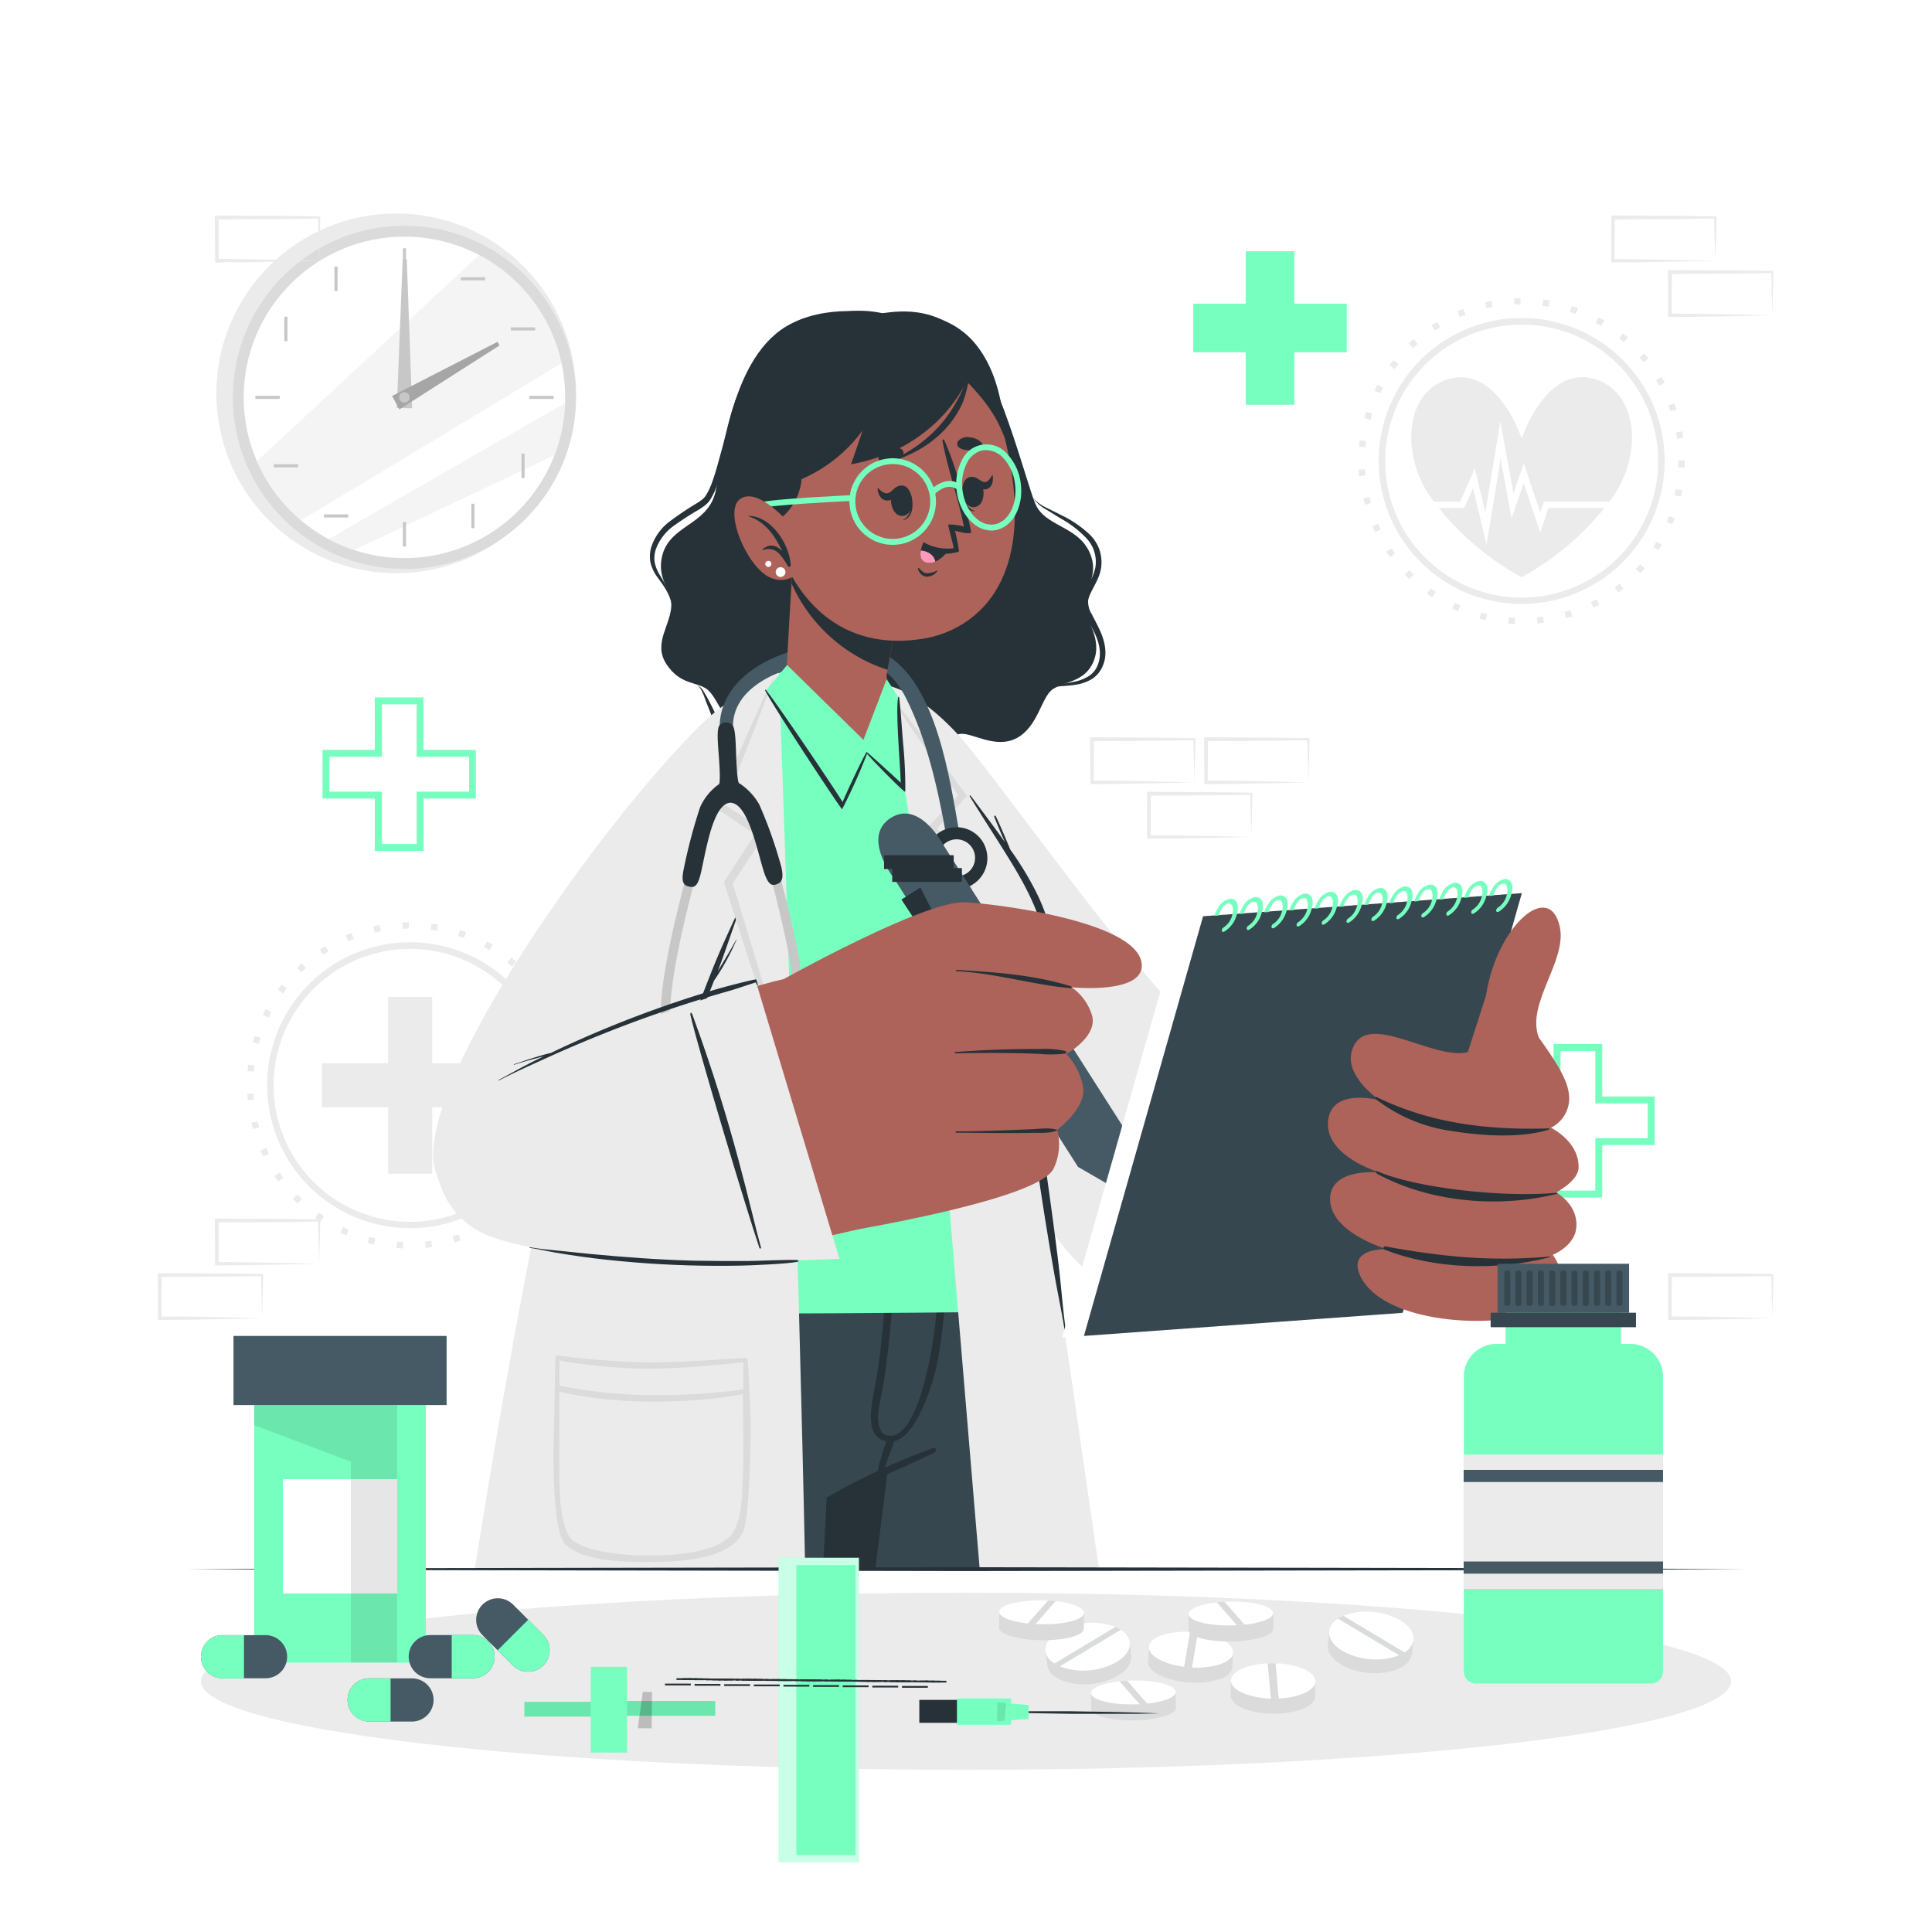 <svg class="animated" id="freepik_stories-medicine" xmlns="http://www.w3.org/2000/svg" viewBox="0 0 500 500" version="1.1" xmlns:xlink="http://www.w3.org/1999/xlink" xmlns:svgjs="http://svgjs.com/svgjs"><style>svg#freepik_stories-medicine:not(.animated) .animable {opacity: 0;}svg#freepik_stories-medicine.animated #freepik--background-complete--inject-339 {animation: 1.5s Infinite  linear floating;animation-delay: 0s;}svg#freepik_stories-medicine.animated #freepik--Icons--inject-339 {animation: 1.5s Infinite  linear floating;animation-delay: 0s;}svg#freepik_stories-medicine.animated #freepik--Bottle--inject-339 {animation: 1.5s Infinite  linear floating;animation-delay: 0s;}            @keyframes floating {                0% {                    opacity: 1;                    transform: translateY(0px);                }                50% {                    transform: translateY(-10px);                }                100% {                    opacity: 1;                    transform: translateY(0px);                }            }        </style><g id="freepik--background-complete--inject-339" class="animable" style="transform-origin: 249.885px 193.102px;"><path d="M106.14,317.85a37,37,0,1,1,37-37A37,37,0,0,1,106.14,317.85Zm0-72.28a35.32,35.32,0,1,0,35.31,35.32A35.36,35.36,0,0,0,106.14,245.57Z" style="fill: rgb(235, 235, 235); transform-origin: 106.14px 280.85px;" id="elkvmvtf1qp1q" class="animable"></path><path d="M104.28,323.08c-.56,0-1.12-.06-1.68-.1l.14-1.64c.53,0,1.07.08,1.61.1Zm5.88-.15L110,321.3c.54-.05,1.07-.12,1.61-.19l.22,1.63C111.28,322.82,110.73,322.88,110.16,322.93Zm-13.38-.85c-.55-.12-1.09-.26-1.64-.4l.43-1.59c.52.14,1.05.27,1.57.39Zm20.83-.53-.45-1.59c.52-.14,1-.3,1.55-.47l.51,1.57Zm-28-1.8c-.52-.22-1-.45-1.54-.69l.7-1.49c.49.24,1,.46,1.48.67Zm35.09-.9-.72-1.48c.49-.24,1-.48,1.44-.74l.78,1.45C125.68,318.34,125.18,318.6,124.67,318.85Zm-41.76-2.68c-.47-.31-.94-.63-1.39-1l1-1.34c.43.32.88.63,1.33.92Zm48.23-1.24-1-1.33,1.28-1,1,1.28C132,314.25,131.59,314.6,131.14,314.93ZM77,311.45c-.41-.39-.81-.78-1.2-1.19L77,309.12c.38.39.76.77,1.15,1.14Zm59.82-1.53-1.19-1.13c.37-.39.73-.79,1.09-1.2l1.23,1.08C137.57,309.1,137.2,309.51,136.81,309.92ZM72,305.76c-.33-.45-.65-.91-1-1.38l1.37-.91c.3.44.61.89.93,1.32ZM141.5,304l-1.37-.9c.29-.45.58-.91.86-1.37l1.41.84C142.11,303,141.81,303.51,141.5,304Zm-73.39-4.7c-.25-.51-.48-1-.71-1.53l1.51-.66c.22.5.44,1,.67,1.47Zm77-2-1.51-.64c.21-.5.41-1,.6-1.51l1.54.58C145.49,296.26,145.28,296.78,145.06,297.3Zm-79.63-5.1c-.15-.54-.28-1.08-.41-1.63l1.6-.38c.12.53.25,1.05.4,1.57Zm81.93-2.12-1.6-.36c.12-.52.22-1.05.32-1.58l1.62.29C147.6,289,147.49,289.53,147.36,290.08Zm-83.28-5.32q-.08-.84-.12-1.68L65.6,283q0,.81.12,1.62Zm84.25-2.19-1.64-.06q0-.81,0-1.62v-.17h1.65v.16C148.37,281.46,148.36,282,148.33,282.57ZM65.7,277.33l-1.64-.14c0-.56.11-1.12.18-1.67l1.63.2C65.81,276.26,65.75,276.79,65.7,277.33Zm80.61-2.25c-.08-.53-.16-1.07-.26-1.59l1.62-.3c.1.55.19,1.1.27,1.66ZM67,270.17l-1.59-.43q.23-.81.48-1.62l1.57.5C67.27,269.13,67.12,269.65,67,270.17ZM144.64,268c-.18-.52-.36-1-.55-1.53l1.54-.58c.2.52.39,1.05.57,1.58Zm-75.12-4.65L68,262.65c.24-.51.49-1,.76-1.51l1.45.77C70,262.39,69.75,262.87,69.52,263.36Zm72.2-2c-.26-.47-.53-.94-.81-1.4l1.41-.85c.29.48.57,1,.84,1.46Zm-68.48-4.24-1.33-1c.33-.45.67-.9,1-1.34l1.29,1C73.89,256.24,73.56,256.67,73.24,257.11Zm64.42-1.79q-.51-.63-1-1.23l1.24-1.09c.37.42.73.85,1.08,1.28ZM78,251.62l-1.14-1.19c.41-.39.82-.77,1.24-1.14l1.09,1.23C78.81,250.88,78.41,251.24,78,251.62Zm54.57-1.51c-.41-.36-.83-.7-1.25-1l1-1.29c.44.35.87.7,1.3,1.07Zm-48.9-3-.91-1.37,1.42-.91.86,1.41C84.6,246.48,84.14,246.77,83.69,247.07Zm43-1.2-1.41-.79.77-1.45c.5.27,1,.54,1.47.83ZM90.08,243.6l-.65-1.51c.51-.22,1-.43,1.55-.63l.6,1.53C91.07,243.19,90.57,243.39,90.08,243.6Zm30-.83c-.51-.19-1-.36-1.54-.53l.51-1.57c.53.18,1.07.36,1.59.55ZM97,241.34l-.37-1.6c.54-.13,1.09-.24,1.65-.35l.3,1.62C98,241.11,97.51,241.22,97,241.34Zm16.07-.45c-.53-.09-1.06-.17-1.6-.24l.21-1.63c.56.07,1.12.16,1.67.25Zm-8.87-.54-.08-1.64c.56,0,1.12,0,1.69-.05v1.65C105.27,240.31,104.73,240.32,104.19,240.35Z" style="fill: rgb(235, 235, 235); transform-origin: 106.2px 280.87px;" id="el6haf740uve9" class="animable"></path><polygon points="100.47 303.75 111.86 303.75 111.86 286.57 129.04 286.57 129.04 275.18 111.86 275.18 111.86 258 100.47 258 100.47 275.18 83.29 275.18 83.29 286.57 100.47 286.57 100.47 303.75" style="fill: rgb(235, 235, 235); transform-origin: 106.165px 280.875px;" id="elrb7whs43sef" class="animable"></polygon><path d="M416.83,129.39a71.81,71.81,0,0,1-23.06,20,71.76,71.76,0,0,1-23-20c-8.12-10.74-7.72-27.56,3.89-31.2,12.84-4,19.15,15.31,19.15,15.31s6.4-19.45,19.16-15.31C424.5,102,424.94,118.65,416.83,129.39Z" style="fill: rgb(235, 235, 235); transform-origin: 393.791px 123.501px;" id="el4v81ag71z4d" class="animable"></path><polygon points="384.72 140.9 381.22 126.33 378.93 131.47 364.8 131.47 364.8 129.82 377.87 129.82 381.68 121.23 384.41 132.59 388.27 109.05 391.68 127.67 394.37 119.9 398.61 132.63 399.55 129.82 422.77 129.82 422.77 131.46 400.74 131.46 398.61 137.82 394.34 125.01 391.18 134.13 388.36 118.68 384.72 140.9" style="fill: rgb(255, 255, 255); transform-origin: 393.785px 124.975px;" id="el734x3sbj5a9" class="animable"></polygon><path d="M393.81,156.3a37,37,0,1,1,37-37A37,37,0,0,1,393.81,156.3Zm0-72.28a35.32,35.32,0,1,0,35.32,35.32A35.35,35.35,0,0,0,393.81,84Z" style="fill: rgb(235, 235, 235); transform-origin: 393.81px 119.3px;" id="elnuplchobog" class="animable"></path><path d="M392,161.53c-.56,0-1.12-.06-1.68-.11l.14-1.64c.53.05,1.07.08,1.62.11Zm5.89-.15-.16-1.64c.54-.05,1.08-.11,1.61-.18l.22,1.63C399,161.26,398.4,161.33,397.84,161.38Zm-13.39-.85c-.55-.12-1.09-.26-1.63-.4l.42-1.59c.52.14,1.05.27,1.58.39Zm20.83-.54-.45-1.58c.52-.15,1-.3,1.55-.47l.51,1.57C406.36,159.68,405.82,159.84,405.28,160Zm-28-1.79c-.52-.22-1-.45-1.54-.69l.7-1.49,1.48.67Zm35.1-.91-.72-1.48c.48-.23,1-.48,1.43-.73l.78,1.44C413.35,156.79,412.85,157.05,412.35,157.29Zm-41.77-2.68c-.47-.31-.93-.63-1.39-1l1-1.34c.44.32.88.62,1.33.92Zm48.23-1.24-1-1.32c.44-.32.86-.65,1.28-1l1,1.29C419.71,152.7,419.27,153,418.81,153.37Zm-54.15-3.47c-.41-.39-.81-.79-1.2-1.19l1.19-1.14q.56.57,1.14,1.14Zm59.82-1.53-1.19-1.14c.37-.39.73-.79,1.09-1.19l1.24,1.08C425.25,147.54,424.87,148,424.48,148.37Zm-64.81-4.16c-.33-.46-.65-.91-1-1.38l1.36-.92c.3.45.61.89.93,1.33Zm69.51-1.78-1.38-.9c.29-.46.58-.91.86-1.38l1.41.85C429.78,141.48,429.48,142,429.18,142.43Zm-73.4-4.71c-.25-.5-.48-1-.7-1.52l1.5-.66c.22.49.44,1,.68,1.47Zm77-2-1.51-.64c.21-.49.41-1,.6-1.5l1.54.58C433.16,134.7,433,135.23,432.73,135.74Zm-79.62-5.09c-.15-.54-.29-1.09-.42-1.63l1.6-.38c.12.53.26,1.05.4,1.57ZM435,128.53l-1.61-.36c.12-.53.23-1.06.32-1.59l1.62.29C435.27,127.43,435.16,128,435,128.53Zm-83.29-5.33q-.08-.83-.12-1.68l1.64-.08c0,.54.07,1.08.12,1.61ZM436,121l-1.65-.06c0-.54,0-1.08,0-1.62v-.17H436v.16C436,119.9,436,120.46,436,121Zm-82.64-5.24-1.63-.14c0-.56.1-1.12.17-1.68l1.64.21C353.48,114.7,353.42,115.24,353.37,115.78ZM434,113.53c-.07-.54-.16-1.07-.26-1.6l1.62-.3c.1.55.19,1.11.27,1.66Zm-79.33-4.91-1.59-.43c.15-.55.31-1.08.48-1.62l1.57.5C355,107.58,354.79,108.1,354.65,108.62Zm77.66-2.17c-.17-.51-.36-1-.55-1.52l1.54-.59q.3.8.57,1.59Zm-75.12-4.65-1.48-.71c.24-.51.5-1,.76-1.5l1.45.77C357.67,100.83,357.43,101.32,357.19,101.8Zm72.2-2c-.26-.48-.53-.94-.81-1.4l1.41-.85c.29.47.57,1,.84,1.45Zm-68.47-4.25-1.34-1q.5-.69,1-1.35l1.29,1C361.56,94.68,361.23,95.12,360.92,95.55Zm64.41-1.78c-.34-.42-.69-.83-1.05-1.24l1.24-1.08c.37.42.73.84,1.08,1.28Zm-59.64-3.71-1.14-1.18c.41-.39.82-.77,1.24-1.14L366.88,89C366.48,89.33,366.08,89.69,365.69,90.06Zm54.57-1.51c-.41-.35-.83-.69-1.25-1l1-1.29c.44.35.87.71,1.3,1.08Zm-48.89-3-.92-1.36c.47-.32.94-.62,1.42-.91l.86,1.41C372.27,84.93,371.81,85.22,371.37,85.51Zm43-1.19c-.46-.27-.93-.54-1.41-.79l.77-1.45c.5.26,1,.54,1.47.82Zm-36.59-2.27-.65-1.51q.76-.33,1.56-.63l.59,1.53C378.74,81.63,378.25,81.84,377.75,82.05Zm30-.84c-.51-.18-1-.36-1.53-.52l.5-1.57c.54.17,1.07.35,1.6.55Zm-23.1-1.42-.37-1.61c.54-.12,1.09-.24,1.65-.34l.3,1.61C385.71,79.55,385.18,79.67,384.66,79.79Zm16.07-.45c-.53-.09-1.06-.17-1.6-.24l.21-1.63c.56.07,1.12.15,1.67.25Zm-8.87-.54-.07-1.65c.55,0,1.11,0,1.68,0v1.64C392.94,78.76,392.4,78.77,391.86,78.8Z" style="fill: rgb(235, 235, 235); transform-origin: 393.795px 119.36px;" id="elkh0n4lz1ye" class="animable"></path><g id="el9yeplf9jj8"><circle cx="102.54" cy="101.8" r="46.54" style="fill: rgb(235, 235, 235); transform-origin: 102.54px 101.8px; transform: rotate(-74.64deg);" class="animable" id="elplc2hemmxxg"></circle></g><g id="el2vgfi59pzyo"><circle cx="104.67" cy="102.84" r="44.41" style="fill: rgb(219, 219, 219); transform-origin: 104.67px 102.84px; transform: rotate(-22.18deg);" class="animable" id="elbfne1jjcfr7"></circle></g><circle cx="104.67" cy="102.84" r="41.6" style="fill: rgb(255, 255, 255); transform-origin: 104.67px 102.84px;" id="el56se3a7b92s" class="animable"></circle><g id="elu0m558h8j6"><path d="M145.34,94c-19,11.48-50.09,30.31-67.49,40.63a41.68,41.68,0,0,1-11.37-15.28L124,66A41.65,41.65,0,0,1,145.34,94Z" style="fill: rgb(235, 235, 235); opacity: 0.5; transform-origin: 105.91px 100.315px;" class="animable" id="elgwoce210jk9"></path></g><g id="elafralpi57vv"><path d="M146.25,104.29a41.22,41.22,0,0,1-2.75,13.52L91.61,142.35a40.5,40.5,0,0,1-6.55-2.81C100.73,130.48,129.37,114,146.25,104.29Z" style="fill: rgb(235, 235, 235); opacity: 0.5; transform-origin: 115.655px 123.32px;" class="animable" id="eli6s1u9noe1t"></path></g><rect x="104.27" y="64.26" width="0.8" height="6.31" style="fill: rgb(199, 199, 199); transform-origin: 104.67px 67.415px;" id="elcjz4tjqm5zh" class="animable"></rect><g id="elae3b3am9ehw"><rect x="86.56" y="69" width="0.8" height="6.31" style="fill: rgb(199, 199, 199); transform-origin: 86.96px 72.155px; transform: rotate(-30deg);" class="animable" id="elkspkhskxi4f"></rect></g><g id="elzepwvlywjo"><rect x="73.59" y="81.97" width="0.8" height="6.31" style="fill: rgb(199, 199, 199); transform-origin: 73.99px 85.125px; transform: rotate(-60deg);" class="animable" id="elvg7eqjya57"></rect></g><rect x="66.09" y="102.44" width="6.31" height="0.8" style="fill: rgb(199, 199, 199); transform-origin: 69.245px 102.84px;" id="el0updtn21nc8" class="animable"></rect><g id="elbmfvzg5zwr8"><rect x="70.84" y="120.15" width="6.31" height="0.8" style="fill: rgb(199, 199, 199); transform-origin: 73.995px 120.55px; transform: rotate(-30deg);" class="animable" id="elv5rf83ic9no"></rect></g><g id="elho10qdowha"><rect x="83.81" y="133.12" width="6.31" height="0.8" style="fill: rgb(199, 199, 199); transform-origin: 86.965px 133.52px; transform: rotate(-60.04deg);" class="animable" id="eloftilfekq9o"></rect></g><rect x="104.27" y="135.12" width="0.8" height="6.31" style="fill: rgb(199, 199, 199); transform-origin: 104.67px 138.275px;" id="el7jmxvpf8564" class="animable"></rect><g id="elti69j2ygflf"><rect x="121.99" y="130.37" width="0.8" height="6.31" style="fill: rgb(199, 199, 199); transform-origin: 122.39px 133.525px; transform: rotate(-30deg);" class="animable" id="eldbn4jkf2684"></rect></g><g id="el549khvki9mp"><rect x="134.96" y="117.4" width="0.8" height="6.31" style="fill: rgb(199, 199, 199); transform-origin: 135.36px 120.555px; transform: rotate(-60.114deg);" class="animable" id="el08390k7i4x1"></rect></g><rect x="136.95" y="102.44" width="6.31" height="0.8" style="fill: rgb(199, 199, 199); transform-origin: 140.105px 102.84px;" id="el4pv5nv699hn" class="animable"></rect><g id="ell45a8rqpq6"><rect x="132.21" y="84.72" width="6.31" height="0.8" style="fill: rgb(199, 199, 199); transform-origin: 135.365px 85.12px; transform: rotate(-30deg);" class="animable" id="el7tztojundy7"></rect></g><g id="elirjwbbcmkg"><rect x="119.24" y="71.75" width="6.31" height="0.8" style="fill: rgb(199, 199, 199); transform-origin: 122.395px 72.15px; transform: rotate(-60.02deg);" class="animable" id="el3hf5d8ouxfu"></rect></g><polygon points="105.28 67.11 106.65 105.65 102.7 105.6 104.21 67.1 105.28 67.11" style="fill: rgb(199, 199, 199); transform-origin: 104.675px 86.375px;" id="elk6gsm9wifzq" class="animable"></polygon><polygon points="129.28 89.4 103.36 105.95 101.47 102.48 128.77 88.46 129.28 89.4" style="fill: rgb(166, 166, 166); transform-origin: 115.375px 97.205px;" id="eld7gjv0s7xsr" class="animable"></polygon><path d="M106,102.84a1.35,1.35,0,1,1-1.35-1.35A1.35,1.35,0,0,1,106,102.84Z" style="fill: rgb(199, 199, 199); transform-origin: 104.65px 102.84px;" id="elh8pyuv1f5n4" class="animable"></path><path d="M82.59,327.06l-13.12.27-6.66.12c-2.23,0-4.47,0-6.7.05h-.44v-.44l-.06-11.19v-.51h.5l13.24.06c4.42,0,8.83.11,13.24.16h.28v.27c0,1.89-.09,3.78-.13,5.65Zm0,0-.14-5.66c0-1.86-.11-3.7-.13-5.53l.27.27c-4.41.05-8.82.16-13.24.16l-13.24.07.5-.5,0,11.19-.45-.45c2.18,0,4.36,0,6.55.05l6.58.12Z" style="fill: rgb(235, 235, 235); transform-origin: 69.24px 321.43px;" id="elt2a9rmvrgx" class="animable"></path><path d="M67.82,341.17l-13.12.27-6.66.12c-2.23,0-4.47,0-6.7.05H40.9v-.44L40.84,330v-.51h.5l13.24.06c4.41,0,8.83.11,13.24.16h.28V330c0,1.89-.08,3.78-.13,5.65Zm0,0-.14-5.66c-.05-1.86-.11-3.7-.13-5.53l.27.27c-4.41.05-8.83.16-13.24.16l-13.24.06.5-.49-.05,11.19-.45-.45c2.18,0,4.36,0,6.55,0l6.58.12Z" style="fill: rgb(235, 235, 235); transform-origin: 54.47px 335.55px;" id="elvbynnpo1o3" class="animable"></path><path d="M338.6,202.49l-13.13.28-6.66.11c-2.22.05-4.46,0-6.69.06h-.44v-.45l-.05-11.19v-.5h.5l13.24.07c4.41,0,8.83.11,13.24.16h.28v.27c0,1.9-.08,3.79-.13,5.66Zm0,0-.14-5.65c0-1.86-.11-3.71-.13-5.54l.27.28c-4.41,0-8.83.15-13.24.16l-13.24.06.5-.5-.06,11.19-.44-.44c2.18,0,4.36,0,6.54,0l6.58.11Z" style="fill: rgb(235, 235, 235); transform-origin: 325.26px 196.87px;" id="el7fl0d2s6qjk" class="animable"></path><path d="M323.83,216.6l-13.13.28L304,217c-2.22,0-4.46,0-6.69.06h-.45v-.45l0-11.19v-.5h.5l13.24.07c4.41,0,8.82.11,13.24.16h.27v.27c0,1.9-.09,3.79-.13,5.66Zm0,0-.14-5.65c-.05-1.86-.12-3.71-.14-5.54l.28.28c-4.42.05-8.83.15-13.24.16l-13.24.06.5-.5-.06,11.19-.44-.44c2.18,0,4.36,0,6.54.05l6.58.11Z" style="fill: rgb(235, 235, 235); transform-origin: 310.485px 210.99px;" id="elkbhpjdgjdz" class="animable"></path><path d="M309.11,202.49l-13.12.28-6.66.11c-2.23.05-4.46,0-6.7.06h-.44v-.45l-.06-11.19v-.5h.5l13.24.07c4.42,0,8.83.11,13.24.16h.28v.27c0,1.9-.09,3.79-.13,5.66Zm0,0-.14-5.65c0-1.86-.11-3.71-.13-5.54l.27.28c-4.41,0-8.82.15-13.24.16l-13.24.06.5-.5-.05,11.19-.45-.44c2.19,0,4.36,0,6.55,0l6.58.11Z" style="fill: rgb(235, 235, 235); transform-origin: 295.76px 196.87px;" id="elm50h9fqth8" class="animable"></path><path d="M458.66,341.17l-13.13.27-6.66.12c-2.22,0-4.46,0-6.69.05h-.45v-.44L431.68,330v-.51h.5l13.24.06c4.41,0,8.83.11,13.24.16h.27V330c0,1.89-.08,3.78-.13,5.65Zm0,0-.14-5.66c0-1.86-.12-3.7-.13-5.53l.27.27c-4.41.05-8.83.16-13.24.16l-13.24.06.5-.49-.06,11.19-.44-.45c2.18,0,4.36,0,6.54,0l6.58.12Z" style="fill: rgb(235, 235, 235); transform-origin: 445.305px 335.55px;" id="el9aptq71p4ji" class="animable"></path><path d="M443.89,67.49l-13.13.27-6.66.12c-2.22,0-4.46,0-6.69.05H417v-.45l0-11.19v-.51h.51l13.24.06c4.41,0,8.82.11,13.24.16h.27v.27c0,1.9-.09,3.78-.13,5.65Zm0,0-.14-5.66c-.05-1.86-.12-3.7-.14-5.53l.28.27c-4.42,0-8.83.16-13.24.16l-13.24.07.5-.5-.06,11.19-.44-.45c2.18,0,4.35,0,6.54.06l6.58.11Z" style="fill: rgb(235, 235, 235); transform-origin: 430.63px 61.855px;" id="elqze3dw8u88" class="animable"></path><path d="M458.66,81.6l-13.13.27-6.66.12c-2.22,0-4.46,0-6.69.05h-.45V81.6l-.05-11.19V69.9h.5l13.24.06c4.41,0,8.83.11,13.24.16h.27v.27c0,1.89-.08,3.78-.13,5.65Zm0,0-.14-5.66c0-1.86-.12-3.7-.13-5.53l.27.27c-4.41,0-8.83.16-13.24.16l-13.24.07.5-.5-.06,11.19-.44-.45c2.18,0,4.36,0,6.54.06l6.58.11Z" style="fill: rgb(235, 235, 235); transform-origin: 445.305px 75.97px;" id="eld0dys5micet" class="animable"></path><path d="M82.59,67.49l-13.12.27-6.66.12c-2.23,0-4.47,0-6.7.05h-.44v-.45L55.61,56.3v-.51h.5l13.24.06c4.42,0,8.83.11,13.24.16h.28v.27c0,1.9-.09,3.78-.13,5.65Zm0,0-.14-5.66c0-1.86-.11-3.7-.13-5.53l.27.27c-4.41,0-8.82.16-13.24.16l-13.24.07.5-.5,0,11.19L56.11,67c2.18,0,4.36,0,6.55.06l6.58.11Z" style="fill: rgb(235, 235, 235); transform-origin: 69.24px 61.86px;" id="eld2cuherpyvm" class="animable"></path></g><g id="freepik--Shadow--inject-339" class="animable" style="transform-origin: 250px 435.11px;"><ellipse cx="250" cy="435.11" rx="198.01" ry="22.92" style="fill: rgb(235, 235, 235); transform-origin: 250px 435.11px;" id="elkavan81ucy" class="animable"></ellipse></g><g id="freepik--Icons--inject-339" class="animable" style="transform-origin: 255.84px 187.47px;"><path d="M109.62,220.22H97V206.65H83.46V194.07H97V180.49h12.58v13.58h13.57v12.58H109.62Zm-10.79-1.79h9V204.86H121.4v-9H107.83V182.28h-9v13.58H85.25v9H98.83Z" style="fill: #77FFC0; transform-origin: 103.305px 200.355px;" id="elk94mnruzcjq" class="animable"></path><path d="M414.65,309.92H402.06V296.35H388.49V283.77h13.57V270.19h12.59v13.58h13.57v12.58H414.65Zm-10.79-1.79h9V294.56h13.57v-9H412.86V272h-9v13.58H390.28v9h13.58Z" style="fill: #77FFC0; transform-origin: 408.355px 290.055px;" id="el6xyjt7rb8ai" class="animable"></path><polygon points="348.54 78.59 348.54 91.17 334.97 91.17 334.97 104.75 322.39 104.75 322.39 91.17 308.81 91.17 308.81 78.59 322.39 78.59 322.39 65.02 334.97 65.02 334.97 78.59 348.54 78.59" style="fill: #77FFC0; transform-origin: 328.675px 84.885px;" id="elcqcb61yapa" class="animable"></polygon></g><g id="freepik--Character--inject-339" class="animable" style="transform-origin: 260.319px 243.266px;"><path d="M227.11,81.18c2.61-.08,13.54-3.15,22.58,5.78,8.56,8.45,15.69,37.19,18.2,43.3S278.89,136,282,143c2.7,6.07-1.54,9.14-1.28,13.86.21,3.67,4.71,8.5,2.27,14.36-2.21,5.33-7.64,5.15-10.58,7.18s-3.74,9.7-9.31,12.63-11.62-1.61-14.74-1.08-5.29,10.7-15.61,11.49-14.64-7.36-19.12-8.39-14.57,3.6-20.23-.89-7.61-11.37-10.2-13.6-7.06-1.1-10.71-6.65,1.29-10.23,1.25-15.54c0-3.7-3.77-6.51-2.4-12.39,1.89-8.08,11.43-7.94,13.73-16.3,1.8-6.55,3.29-34,18.3-43.15C213.77,78.28,227.11,81.18,227.11,81.18Z" style="fill: rgb(38, 50, 56); transform-origin: 227.377px 141.001px;" id="elbx3kh4go9b7" class="animable"></path><path d="M267.34,128.78a9.19,9.19,0,0,0,3.27,3l3.77,2.33a27.64,27.64,0,0,1,6.86,5.27,8.87,8.87,0,0,1,2.22,7.57,13.64,13.64,0,0,1-1.57,3.88,15.94,15.94,0,0,0-1.89,4.27,7.53,7.53,0,0,0,1.18,4.72c.69,1.34,1.43,2.6,2.05,3.9,1.25,2.56,1.92,5.39,1,8a6.06,6.06,0,0,1-2.35,3.19,11,11,0,0,1-3.92,1.53c-1.42.33-2.88.52-4.35.77a7.48,7.48,0,0,0-4.09,1.65,7.84,7.84,0,0,1,4.15-1.2c1.47-.13,2.95-.19,4.44-.41a11.82,11.82,0,0,0,4.35-1.44,7.28,7.28,0,0,0,3-3.65c1.27-3,.41-6.42-.85-9.11-.62-1.38-1.36-2.69-2-4a6.12,6.12,0,0,1-1-3.7c.5-2.46,2.79-5,3.31-8.14a9.94,9.94,0,0,0-2.77-8.74,28.45,28.45,0,0,0-7.41-5.11l-4-2A9.93,9.93,0,0,1,267.34,128.78Z" style="fill: rgb(38, 50, 56); transform-origin: 276.712px 153.82px;" id="ely784459dwh" class="animable"></path><path d="M191,101.93c-2.06,4.91-3,10.18-4.42,15.24-.72,2.53-1.35,5.09-2.25,7.53a17.3,17.3,0,0,1-1.59,3.42,2.57,2.57,0,0,1-.51.67,3,3,0,0,1-.63.57c-.5.38-1,.73-1.59,1.07a79.73,79.73,0,0,0-6.64,4.48,13.54,13.54,0,0,0-4.82,6.67,8.45,8.45,0,0,0-.16,4.21,10.94,10.94,0,0,0,1.82,3.7c1.59,2.13,3.11,4.27,3.61,6.92-.1-2.7-1.58-5.14-2.92-7.37a10.18,10.18,0,0,1-1.46-3.47,7.2,7.2,0,0,1,.36-3.61,13.06,13.06,0,0,1,4.53-5.85,77.07,77.07,0,0,1,6.6-4.26c.56-.37,1.12-.75,1.67-1.18A5.59,5.59,0,0,0,184,129a18.58,18.58,0,0,0,1.69-3.78,64.52,64.52,0,0,0,2.06-7.74l1.52-7.8A67.8,67.8,0,0,1,191,101.93Z" style="fill: rgb(38, 50, 56); transform-origin: 179.599px 129.17px;" id="elyyh30t5zxll" class="animable"></path><path d="M180.46,177.22c1.35,1.32,1.81,3.25,2.52,5s1.37,3.54,2.15,5.29a27.45,27.45,0,0,0,2.82,5.07,12.55,12.55,0,0,0,4.47,4c3.93,1.71,8.11.76,11.66-.49,1.81-.64,3.55-1.37,5.33-2a11.83,11.83,0,0,1,5.48-.86,11,11,0,0,0-5.71.06c-1.87.44-3.67,1-5.49,1.52-3.54,1-7.4,1.63-10.55.2a11.36,11.36,0,0,1-3.91-3.46,34.33,34.33,0,0,1-2.94-4.69c-.9-1.65-1.71-3.35-2.56-5-.44-.85-.89-1.69-1.38-2.51A5.67,5.67,0,0,0,180.46,177.22Z" style="fill: rgb(38, 50, 56); transform-origin: 197.675px 187.363px;" id="ela9cq5ao4hvs" class="animable"></path><polygon points="278.65 406.09 192.03 406.09 186.88 298.95 264.28 298.95 278.65 406.09" style="fill: rgb(55, 71, 79); transform-origin: 232.765px 352.52px;" id="el9c8z3e4t1wp" class="animable"></polygon><polygon points="240.04 298.95 230.89 371.51 230.88 371.62 230.68 373.13 230.31 376.1 229.89 379.41 229.74 380.59 229.62 381.54 226.53 406.09 192.03 406.09 186.88 298.95 240.04 298.95" style="fill: rgb(38, 50, 56); transform-origin: 213.46px 352.52px;" id="elwm613ky829n" class="animable"></polygon><path d="M261.06,406.09h-2.29c-.12-.95-.23-1.89-.35-2.84-3.08-25-6.07-50-8.67-75-.24-2.29-.48-4.59-.71-6.88,0-.36.58-.43.63-.07.21,1.54.43,3.08.63,4.62C254,352.62,257.52,379.36,261.06,406.09Z" style="fill: rgb(38, 50, 56); transform-origin: 255.05px 363.576px;" id="ell82h3n3fyu" class="animable"></path><path d="M256.42,298.87a.32.32,0,0,1,0,.08c-.23,1.07-2.76,12.81-6.1,27-.18.77-.36,1.55-.55,2.33-1.48,6.19-3.09,12.74-4.72,19-3.52,13.59-7.13,25.77-9.59,29.78a3.93,3.93,0,0,1-1.09,1.27c-.8.47-2.5,1.31-4.61,2.3l-1.4.65-1.2.55c-4.8,2.2-10.57,4.72-13.24,5.83l0,0v.21l-.93,18.24H131.4l8.64-52,10.43-55.19Z" style="fill: rgb(55, 71, 79); transform-origin: 193.911px 352.49px;" id="elx9mex71mej" class="animable"></path><path d="M241.42,374.76A174.54,174.54,0,0,0,214,387.53a.31.31,0,0,0,.26.56c9.23-4,18.65-7.76,27.65-12.23A.6.6,0,0,0,241.42,374.76Z" style="fill: rgb(38, 50, 56); transform-origin: 228.055px 381.409px;" id="el8p709ev4yjw" class="animable"></path><path d="M244.2,311.52c0-.32-.58-.39-.58,0,.07,11-.63,20.6-1.55,30.85-.43,4.75-4.25,31-12.5,29.12-1.38-.32-2.09-1.68-2.3-3.76-.26-2.51.68-5.57,1.09-8.06.92-5.5,1.65-11,2.12-16.58a150.26,150.26,0,0,0-.33-31.09.27.27,0,0,0-.53,0c0,14.36-.37,28.69-2.51,42.92-1,6.83-4.48,17.12,2.67,18.18s12-16.17,12.88-20.89C245.14,339,245.24,324.84,244.2,311.52Z" style="fill: rgb(38, 50, 56); transform-origin: 235.103px 342.2px;" id="el0mc97zyewfxo" class="animable"></path><path d="M229.79,372.16a43.6,43.6,0,0,0-1.86,5.44,12.61,12.61,0,0,0-.77,4.48c0,.29.42.32.57.12a15.59,15.59,0,0,0,1.92-4.35c.63-1.69,1.29-3.36,1.87-5.06A.92.92,0,0,0,229.79,372.16Z" style="fill: rgb(38, 50, 56); transform-origin: 229.367px 376.941px;" id="elfcmsv6cuioh" class="animable"></path><path d="M168.76,377.62c-.82,9.5-1.79,19-2.81,28.47h-.89c1-9.5,2.14-19,3.37-28.48C168.46,377.4,168.78,377.4,168.76,377.62Z" style="fill: rgb(38, 50, 56); transform-origin: 166.91px 391.772px;" id="elepa4v7yimbs" class="animable"></path><path d="M224.75,203.06c7.47,24.36,39.8,111.37,61.48,124.63,14.19,8.67,85.46,13.6,99.17,7.24,7.61-3.54,5.24-61.1-3.73-61.42-11.19-.4-66.2-1.88-72.29-4.79s-47.18-57.86-62.84-74.51C219.55,165.49,219.77,186.84,224.75,203.06Z" style="fill: rgb(173, 99, 89); transform-origin: 306.06px 258.949px;" id="eli2fk25ei9ig" class="animable"></path><path d="M364.62,269.19l-10.16,70.4s-57.88,1.7-73.66-11.21C258.31,310,226.06,217,222.4,202.45c-8.67-34.5,10.65-28.74,25.85-12,9.87,10.9,48.7,66.66,63.08,76.93C315.41,270.33,364.62,269.19,364.62,269.19Z" style="fill: rgb(235, 235, 235); transform-origin: 292.434px 258.413px;" id="elm6m691i5jqe" class="animable"></path><path d="M340.2,336.14c1.19-10.45,7.62-53,9.63-62.13.14-.63.58-.7.52,0-2.81,31.39-8,52-9.73,62.18C340.57,336.43,340.17,336.41,340.2,336.14Z" style="fill: rgb(38, 50, 56); transform-origin: 345.277px 304.934px;" id="els7713tu4b39" class="animable"></path><path d="M264.31,272.81l9.67,66.5s-108.38,1.6-135.29-.29c0,0,21.95-124.33,50.88-155.75,14.47-15.71,31.46-14.53,42.29-3.55,2.74,2.78,35.43,46,38.87,62.49C273.73,256.77,264.31,272.81,264.31,272.81Z" style="fill: #77FFC0; transform-origin: 206.335px 255.704px;" id="el9xom1vcnr3e" class="animable"></path><path d="M222.08,265.39a118.64,118.64,0,0,1,17.38-.29c2.87.21,5.72.54,8.57.94,1.42.2,2.85.35,4.27.49a18.31,18.31,0,0,0,4.5,0c.13,0,.16.18,0,.21a33.1,33.1,0,0,1-4.2.68,29.82,29.82,0,0,1-4.12,0c-2.92-.18-5.83-.49-8.75-.7-5.88-.42-11.76-.85-17.66-.84C221.82,265.88,221.81,265.42,222.08,265.39Z" style="fill: rgb(38, 50, 56); transform-origin: 239.395px 266.201px;" id="el48jfhfiihs2" class="animable"></path><path d="M209,273a128.56,128.56,0,0,1,14-3.24c2.36-.4,4.73-.66,7.12-.86,1.13-.09,2.28-.17,3.42-.23s2.52,0,3.77,0c.13,0,.17.19,0,.21-1.18.11-2.35.42-3.52.61l-3.54.54c-2.35.37-4.7.77-7.07,1.12-4.72.69-9.42,1.43-14.12,2.29C208.76,273.41,208.72,273.05,209,273Z" style="fill: rgb(38, 50, 56); transform-origin: 223.117px 271.042px;" id="eldokgn9ow2n4" class="animable"></path><path d="M208.38,406.09H122.87c10-62.82,22-127.16,33.55-159.54,24.86-69.81,45.15-72.48,45.15-72.48v.08c.11,2.95,3,82.08,5.22,165.77C207.39,362.1,207.94,384.6,208.38,406.09Z" style="fill: rgb(235, 235, 235); transform-origin: 165.625px 290.08px;" id="elj6q91ut84pn" class="animable"></path><path d="M194.26,368.6c0-2.44-.54-14-.76-16.33h0c0-.27-.1-.81-.32-.81-3.19,0-14.26,1.13-25.41,1.13a202.35,202.35,0,0,1-23.83-1.86c-.37.11-.37,12.81-.57,18.95-.4,12.81.19,27.3,2.92,30,5.1,5,18.69,4.57,23,4.53s19.5-.05,23.07-7.89C193.88,392.81,194.3,374.93,194.26,368.6Zm-2,13c-.18,6.32-.38,12-2.81,15.33-2.08,2.81-7.95,5.64-21.46,5.63-9.76,0-18-1.79-20.25-4.39-2.7-3.11-3-12.05-3-17.39,0-7.37,0-13.26,0-20.62,18.87,4.38,39.63,2.22,47.5.63C192.27,361.1,192.44,376.65,192.29,381.6Zm.05-22c-24.51,3.15-39.68.52-47.54-1,0-2.36,0-4.2,0-6.57,3.37.85,14.71,2.2,23.21,2.2,7.91,0,19.53-1.1,24.46-1.69C192.3,354.48,192.4,358.7,192.34,359.59Z" style="fill: rgb(219, 219, 219); transform-origin: 168.76px 377.483px;" id="elszw7bjrdn99" class="animable"></path><path d="M199,206.89c-4.81,19.91-29.55,90.73-35.7,96.87-7.33,7.32-39.29,29.83-50.43-.14-7.72-20.75,44.74-93.49,69.53-117C194.5,175.21,207.05,173.53,199,206.89Z" style="fill: rgb(235, 235, 235); transform-origin: 156.824px 248.988px;" id="eli7wa3k626xr" class="animable"></path><path d="M190.54,243.17c-1.5,2.77-3.15,5.46-4.77,8.16.38-1,.75-2,1.11-3,1.56-4.31,3-8.67,4.59-13,.06-.14-.16-.19-.22-.06-1.67,3.75-3.44,7.47-5.07,11.25s-3,7.42-4.48,11.17c-2.91,7.55-5.86,15.09-8.56,22.72a125.07,125.07,0,0,0-4.1,12.88c0,.12.15.21.21.09,1.79-3.61,3.2-7.41,4.64-11.17s2.88-7.48,4.28-11.24,2.89-7.65,4.37-11.46c.74-1.92,1.51-3.82,2.26-5.73a60,60,0,0,0,5.83-10.62C190.65,243.16,190.56,243.12,190.54,243.17Z" style="fill: rgb(38, 50, 56); transform-origin: 180.26px 264.316px;" id="elkluqk7v4ptd" class="animable"></path><path d="M200.67,174.16q-4,8.44-7.76,17c-2.5,5.7-5.08,11.36-7.5,17.1l-.3.72.65.44,10.49,7.09L196,215c-2.85,4.26-5.61,8.57-8.39,12.87l-.27.42.15.46c2.81,8.71,5.52,17.45,8.47,26.12s5.84,17.35,8.94,26q-3.57-13.28-7.48-26.43c-2.52-8.8-5.28-17.52-7.94-26.28l-.12.88c2.82-4.27,5.66-8.53,8.42-12.85l.57-.9-.87-.57-10.62-6.9.36,1.16c2.38-5.75,4.58-11.57,6.88-17.35S198.53,180,200.67,174.16Z" style="fill: rgb(219, 219, 219); transform-origin: 195.005px 227.515px;" id="el46of9g77use" class="animable"></path><path d="M284.43,406.09H253.55c-1.83-21.63-3.71-44.24-5.57-66.47-2.65-31.77-5.27-62.77-7.71-89.07a538.74,538.74,0,0,0-11.53-72.72c-.14-.61-.23-1-.25-1.05s0,0,0,0a13.62,13.62,0,0,1,3.27,2.85.94.94,0,0,0,.1.1l.33.37a3.15,3.15,0,0,1,.25.28c5.31,5.83,14.19,17.75,22.09,30,7.62,11.8,14.34,23.89,16,31.07l.09.4c.05.23.09.45.13.67a38.77,38.77,0,0,1,.55,5.76h0a44.17,44.17,0,0,1-5.91,22.49,1.4,1.4,0,0,1-.09.17c-.26.44-.42.67-.42.67l0,.11L275,341Z" style="fill: rgb(235, 235, 235); transform-origin: 256.456px 291.424px;" id="elu9lpz1djnh" class="animable"></path><path d="M260.06,220.52c-3-4.82-6.13-9.59-9.1-14.45-.09-.14.13-.3.23-.17,3,4,6,8,8.91,12.07-1-2.17-1.91-4.35-2.78-6.57-.1-.25.25-.46.37-.21,1.35,2.85,2.56,5.75,3.76,8.67a82.67,82.67,0,0,1,6.92,11.44c4.13,8.49,5.91,17.77,3.67,27.05a33.65,33.65,0,0,1-2.7,7.4c-.8,1.6-3.41,5.08-3.39,5.18,1.7,9.48,3,19.07,4.31,28.61s2.72,19.3,3.85,29c.63,5.48,1,11,1.84,16.47,0,.2-.28.28-.31.08-.69-4.76-1.72-9.47-2.57-14.21s-1.64-9.48-2.41-14.24c-1.54-9.6-2.92-19.24-4.31-28.87-.78-5.44-1.64-10.89-2.26-16.36-.07-.6,2.39-4.48,3.12-6a38.78,38.78,0,0,0,2.38-6.26,35,35,0,0,0,1.14-13.47C269.68,236.46,264.9,228.25,260.06,220.52Z" style="fill: rgb(38, 50, 56); transform-origin: 263.444px 275.529px;" id="ele62bif9sqxh" class="animable"></path><path d="M228.74,177.83q4.78,7.26,9.73,14.39c3.32,4.74,6.56,9.54,9.94,14.23l.07-1.12-8.12,8.51-.67.7.71.69c3.42,3.31,6.9,6.56,10.37,9.82l-.29-.84c-1.26,8.82-2.61,17.62-3.73,26.46s-2.31,17.67-3.28,26.53c1.68-8.76,3.21-17.53,4.68-26.32s2.84-17.59,4.24-26.38l.08-.5-.37-.35c-3.43-3.3-6.86-6.61-10.34-9.85l0,1.39,8-8.66.5-.54-.43-.58c-3.41-4.67-7-9.24-10.44-13.87S232.35,182.37,228.74,177.83Z" style="fill: rgb(219, 219, 219); transform-origin: 240.605px 227.515px;" id="elkut0azhrh38" class="animable"></path><path d="M189.7,189.07c-.81-11.83,13.52-16.53,22.38-17.75,10.49-1.44,17.48-.57,22.53,9.61,5.32,10.73,8.11,23.18,10.2,34.93.39,2.19,3.81,1.64,3.42-.56-2.41-13.53-5.87-38.78-19.35-46.12-12.41-6.77-44,.4-42.6,20.44.15,2.23,3.57,1.66,3.42-.55Z" style="fill: rgb(69, 90, 100); transform-origin: 217.248px 191.975px;" id="eltg8ymeoqvp" class="animable"></path><path d="M255.42,220.77a8,8,0,1,1-9.12-6.58A7.95,7.95,0,0,1,255.42,220.77Z" style="fill: rgb(38, 50, 56); transform-origin: 247.53px 222.091px;" id="elot9fp4xo6wa" class="animable"></path><path d="M252.29,221.28a4.79,4.79,0,1,1-5.49-4A4.78,4.78,0,0,1,252.29,221.28Z" style="fill: rgb(235, 235, 235); transform-origin: 247.556px 222.009px;" id="eli76b9hv4yzm" class="animable"></path><path d="M201.73,226.13c8.75,33.23,7.4,41.35,4.64,45.17a22,22,0,0,1-7.8,6.3l-1-2.19.5,1.09-.5-1.09a20,20,0,0,0,6.85-5.52c2-2.76,3.64-10.24-5-43.15Z" style="fill: rgb(199, 199, 199); transform-origin: 203.014px 251.865px;" id="el0c5tm852hva" class="animable"></path><g id="elgroxtq11v2b"><rect x="195.1" y="272.5" width="5.14" height="8.36" rx="1.11" style="fill: rgb(38, 50, 56); transform-origin: 197.67px 276.68px; transform: rotate(-118.98deg);" class="animable" id="elpd877mxe1v"></rect></g><path d="M180,227c-6.59,25-8.18,38.76-5,43.15a19.94,19.94,0,0,0,6.85,5.51l-1,2.2a22,22,0,0,1-7.8-6.3c-3.78-5.22-2.44-18.31,4.63-45.17Z" style="fill: rgb(199, 199, 199); transform-origin: 176.418px 252.125px;" id="el2fpfa3zfdwg" class="animable"></path><g id="elcb60yg5iydl"><rect x="179.2" y="272.72" width="5.14" height="8.36" rx="1.11" style="fill: rgb(38, 50, 56); transform-origin: 181.77px 276.9px; transform: rotate(-61.06deg);" class="animable" id="eltlsm01ax489"></rect></g><path d="M176.87,225.3a137.86,137.86,0,0,1,4.31-16.38A14.48,14.48,0,0,1,186,203c.48-.05.27-4.27,0-7.71-.22-3-.54-6.58.19-7.56a2.38,2.38,0,0,1,3.31-.17c.83.89.88,4.45,1,7.5.12,3.45.36,7.66.84,7.66a15.79,15.79,0,0,1,5.15,5.47,114.3,114.3,0,0,1,5.76,16.35c.77,3.56-.4,4-1.42,4.36-1.44.49-2.36-.5-3.49-4.44-1.8-6.24-4.07-16.75-8.42-16.72h0c-4.31.44-6.06,11.57-7.44,17.78-.87,3.89-1.69,4.26-3.18,3.92C177.26,229.19,176.19,228.75,176.87,225.3Z" style="fill: rgb(38, 50, 56); transform-origin: 189.578px 208.255px;" id="elzrrszz5pqd" class="animable"></path><path d="M229.45,174.79s1,19.27-2.56,19.59c-10.79,1-22.79-13.84-23.45-16.19-.17-.6.7-15.56,1.41-27.19.45-7.48.84-13.58.84-13.58l27.57,15.8-3.55,20.13Z" style="fill: rgb(173, 99, 89); transform-origin: 218.339px 165.924px;" id="el164xbh51dca" class="animable"></path><path d="M233.26,153.22l-3.55,20.13A41,41,0,0,1,204.85,151c.45-7.48.84-13.58.84-13.58l3.47,1.84Z" style="fill: rgb(38, 50, 56); transform-origin: 219.055px 155.385px;" id="elfxhjdz2v2eg" class="animable"></path><path d="M261.64,121.16c5.75,35.42-14.82,42.86-22.46,44.09-6.93,1.12-30.68,4.05-40.06-30.59s5.27-48.5,21-51.9S255.89,85.74,261.64,121.16Z" style="fill: rgb(173, 99, 89); transform-origin: 229.407px 123.894px;" id="elj8r6lwvx9tg" class="animable"></path><path d="M253,116.79a22.78,22.78,0,0,1-2.47-.29,4,4,0,0,1-2.45-.77,1.28,1.28,0,0,1-.14-1.55,3.15,3.15,0,0,1,3-1,4.59,4.59,0,0,1,3.06,1.37A1.36,1.36,0,0,1,253,116.79Z" style="fill: rgb(38, 50, 56); transform-origin: 251.033px 114.952px;" id="elartznbu02al" class="animable"></path><path d="M229,119.87c.83-.18,1.56-.48,2.36-.73a4,4,0,0,0,2.28-1.21,1.27,1.27,0,0,0-.15-1.55,3.14,3.14,0,0,0-3.17-.45,4.65,4.65,0,0,0-2.76,1.9A1.37,1.37,0,0,0,229,119.87Z" style="fill: rgb(38, 50, 56); transform-origin: 230.604px 117.792px;" id="elcogny5cdtyi" class="animable"></path><path d="M235.73,127.94c0-.09-.17.13-.16.23.36,2.42.36,5.25-1.75,6.31-.06,0,0,.15,0,.13C236.49,133.93,236.46,130.17,235.73,127.94Z" style="fill: rgb(38, 50, 56); transform-origin: 234.973px 131.265px;" id="el21remymgy6x" class="animable"></path><path d="M233.27,125.65c-3.93.15-3.34,8,.31,7.88S236.57,125.52,233.27,125.65Z" style="fill: rgb(38, 50, 56); transform-origin: 233.308px 129.59px;" id="elpszbamrcom" class="animable"></path><path d="M231.76,126.18c-.65.5-1.27,1.34-2.09,1.48s-1.74-.6-2.42-1.35c-.07-.07-.14,0-.13.11.09,1.5.79,3,2.42,3.11s2.45-1.32,2.71-2.87C232.3,126.38,232,126,231.76,126.18Z" style="fill: rgb(38, 50, 56); transform-origin: 229.687px 127.835px;" id="elhcyqhb2qvdn" class="animable"></path><path d="M249.12,126.13c0-.1.2.1.2.2.09,2.44.6,5.22,2.86,5.88.07,0,.07.15,0,.14C249.45,132.16,248.81,128.45,249.12,126.13Z" style="fill: rgb(38, 50, 56); transform-origin: 250.64px 129.227px;" id="elu8otl8xmd3" class="animable"></path><path d="M251.12,123.43c3.9-.56,4.74,7.28,1.13,7.8S247.85,123.91,251.12,123.43Z" style="fill: rgb(38, 50, 56); transform-origin: 251.802px 127.328px;" id="eltktxe4ztbfa" class="animable"></path><path d="M252.81,123.77c.67.35,1.36,1,2.11,1s1.4-1,1.86-1.82c.05-.09.12,0,.13.07.21,1.5-.12,3.11-1.53,3.55s-2.39-.78-2.91-2.23C252.38,124.08,252.54,123.63,252.81,123.77Z" style="fill: rgb(38, 50, 56); transform-origin: 254.706px 124.787px;" id="el922yp4fhqwr" class="animable"></path><path d="M237.76,147c.6.55,1.21,1.32,2.1,1.37a6.5,6.5,0,0,0,2.61-.69.08.08,0,0,1,.1.12,3.28,3.28,0,0,1-3,1.42,2.6,2.6,0,0,1-2-2.1C237.49,147,237.67,147,237.76,147Z" style="fill: rgb(38, 50, 56); transform-origin: 240.068px 148.116px;" id="el3nj5dfl7ggo" class="animable"></path><path d="M247.17,137.34s.82,3.59,1,5.31c0,.16-.4.27-1,.36,0,0,0,0-.06,0a8.16,8.16,0,0,1-8.18-2.35c-.14-.16.06-.35.23-.26a12.35,12.35,0,0,0,7.63,1.48c.08-.48-1.61-6.1-1.34-6.14a14.57,14.57,0,0,1,4,.54c-1.49-7.53-4.18-14.76-5.55-22.28a.24.24,0,0,1,.44-.15c3.35,7.38,5.26,16,7,23.74C251.52,138.55,247.88,137.57,247.17,137.34Z" style="fill: rgb(38, 50, 56); transform-origin: 245.115px 128.522px;" id="elafs9b6xpcgs" class="animable"></path><path d="M245.22,142.67a8.11,8.11,0,0,1-3.17,2.69,3.62,3.62,0,0,1-2.24.24c-1.64-.35-1.74-1.84-1.5-3.13a8.71,8.71,0,0,1,.64-2A10.55,10.55,0,0,0,245.22,142.67Z" style="fill: rgb(38, 50, 56); transform-origin: 241.716px 143.075px;" id="elf3koehfw3h5" class="animable"></path><path d="M242.05,145.36a3.62,3.62,0,0,1-2.24.24c-1.64-.35-1.74-1.84-1.5-3.13C240.05,142.58,241.83,143.68,242.05,145.36Z" style="fill: rgb(255, 153, 186); transform-origin: 240.131px 144.075px;" id="elt9x0xglql" class="animable"></path><path d="M199.12,136a14.78,14.78,0,0,0,8.33-12,38.5,38.5,0,0,0,15.77-12.58c-.24.74-2,6.07-3,8.75,22.76-4.14,29.88-21.51,29.88-21.51,7.35,7.39,8.8,12.11,9.85,14.46,0,0,.24-14-6.9-23.33A20.62,20.62,0,0,0,231.75,82a28.79,28.79,0,0,0-30.84,8C186.06,106,199.12,136,199.12,136Z" style="fill: rgb(38, 50, 56); transform-origin: 226.881px 108.211px;" id="elqg16maort3" class="animable"></path><path d="M237.54,116.54a42,42,0,0,1-11.68,4.23s-.05,0,0,0a35.74,35.74,0,0,0,16.74-10,33.27,33.27,0,0,0,4.94-6.84,23.47,23.47,0,0,0,3.07-8.66.18.18,0,0,1,.35,0,27.39,27.39,0,0,1-1.85,9A25,25,0,0,1,244,111.7a28.7,28.7,0,0,1-6.47,4.84" style="fill: rgb(38, 50, 56); transform-origin: 238.399px 107.951px;" id="elk3z189jo62r" class="animable"></path><path d="M231.29,141a11.2,11.2,0,1,1,10.53-14.21h0a11.21,11.21,0,0,1-7.78,13.8A11.44,11.44,0,0,1,231.29,141Zm-.48-20.9a9.48,9.48,0,0,0-2.39.36,9.69,9.69,0,1,0,2.39-.36Z" style="fill: #77FFC0; transform-origin: 231.032px 129.803px;" id="elav3hry51gc9" class="animable"></path><path d="M256.72,137.3c-4.28.1-8.27-4.2-9.09-10a13.36,13.36,0,0,1,1.26-8.08,7,7,0,0,1,11.82-1.67,13.36,13.36,0,0,1,3.44,7.43c.86,6.11-2.14,11.61-6.7,12.25A4.4,4.4,0,0,1,256.72,137.3Zm-1.61-20.8a5.46,5.46,0,0,0-.57,0,6,6,0,0,0-4.33,3.39,11.87,11.87,0,0,0-1.09,7.17c.74,5.3,4.38,9.19,8.12,8.66s6.17-5.27,5.43-10.56a12,12,0,0,0-3-6.6A6.15,6.15,0,0,0,255.11,116.5Z" style="fill: #77FFC0; transform-origin: 255.882px 126.154px;" id="elxpi8nidp4ds" class="animable"></path><path d="M241.63,128.14l-1.12-1c1.49-1.65,5.11-4.09,8.22-1.58l-.94,1.17C245,124.47,241.76,128,241.63,128.14Z" style="fill: #77FFC0; transform-origin: 244.62px 126.311px;" id="el66dr63f0uti" class="animable"></path><path d="M192.61,138l-1.41-.5c.23-.66,2.35-6.47,5.58-7.47,3-.93,23.17-1.87,24-1.9l.07,1.49c-5.77.26-21.31,1.12-23.64,1.84C195.09,132.08,193.17,136.36,192.61,138Z" style="fill: #77FFC0; transform-origin: 206.025px 133.065px;" id="elibkck5qyb2" class="animable"></path><path d="M205.19,136.47s-8.64-10.59-13.51-7.42S193.9,148,200,149.73a6.06,6.06,0,0,0,7.86-3.85Z" style="fill: rgb(173, 99, 89); transform-origin: 198.96px 139.279px;" id="elbnzypy74x3a" class="animable"></path><path d="M193.83,133.51a.08.08,0,0,0,0,.16c4.29,1.38,6.78,5.09,8.62,9-1.36-1.45-3.11-2.17-5.07-.54-.1.09,0,.25.13.22a3.72,3.72,0,0,1,4.19,1,18,18,0,0,1,2.21,3.17c.22.36.88.11.71-.31l0-.1C204.27,140.76,199.58,133.62,193.83,133.51Z" style="fill: rgb(38, 50, 56); transform-origin: 199.199px 140.101px;" id="elmja8rkn2zx" class="animable"></path><path d="M203.26,147.9a1.26,1.26,0,1,1-2.51.12,1.26,1.26,0,0,1,2.51-.12Z" style="fill: rgb(255, 255, 255); transform-origin: 202.01px 148.055px;" id="elod567y5vqaj" class="animable"></path><path d="M199.64,145.9a.79.79,0,1,1-1.58.08.79.79,0,0,1,1.58-.08Z" style="fill: rgb(255, 255, 255); transform-origin: 198.85px 145.942px;" id="elf5ysj9erm1j" class="animable"></path><path d="M229.46,175.76l-6,15.72-19.76-19.37-5.37,6.44s19.56,31,19.65,29.58l6.17-13.57,9.46,9.18-1.2-23.47Z" style="fill: #77FFC0; transform-origin: 215.97px 190.144px;" id="eljdrvth7o7xq" class="animable"></path><path d="M233.7,192.1c-.32-3.87-.55-7.77-1-11.62,0-.14-.24-.2-.27,0-.7,3.75.63,18.54.68,22.09l0,0c-.39-.4-8.76-8.07-8.84-7.94-1.35,2.16-5.88,12-6.19,12.94-3.09-4.92-16.19-24.32-19.83-29a.13.13,0,0,0-.23.14c2.75,5.21,19.69,30.81,19.92,30.73a152.81,152.81,0,0,0,6.45-14.34c1.42,1.68,9.88,10.35,9.9,9.78A120.57,120.57,0,0,0,233.7,192.1Z" style="fill: rgb(38, 50, 56); transform-origin: 216.147px 193.973px;" id="elkv9g184mf9" class="animable"></path><path d="M230.86,226.6s-7.73-10.2-.35-14.91,13.37,6.6,13.37,6.6Z" style="fill: rgb(69, 90, 100); transform-origin: 235.599px 218.571px;" id="elm33ibezxmhe" class="animable"></path><path d="M292,293.72h0l1.07,12.47.38,4.12-3.61-2.05L279,302h0v0l-48.39-75.84,13-8.31L292,293.72Z" style="fill: rgb(69, 90, 100); transform-origin: 262.03px 264.08px;" id="elslit8fdjskh" class="animable"></path><polygon points="293.1 306.21 293.46 310.32 289.86 308.27 293.1 306.21" style="fill: rgb(55, 71, 79); transform-origin: 291.66px 308.265px;" id="elanxu1ebywa7" class="animable"></polygon><g id="elbkgdb3mlih7"><rect x="228.79" y="221.33" width="18.03" height="3.58" style="fill: rgb(38, 50, 56); transform-origin: 237.805px 223.12px; transform: rotate(-32.54deg);" class="animable" id="el72x5w3qb02"></rect></g><g id="elkyy61gg3gyp"><rect x="230.91" y="224.66" width="18.03" height="3.58" style="fill: rgb(38, 50, 56); transform-origin: 239.925px 226.45px; transform: rotate(-32.54deg);" class="animable" id="elpymbmo1jnld"></rect></g><polygon points="233.29 232.81 238.19 229.68 253 258.85 251.13 259.89 233.29 232.81" style="fill: rgb(38, 50, 56); transform-origin: 243.145px 244.785px;" id="ela6uyd05slrw" class="animable"></polygon><path d="M203,253.37c7.43-1.47,30,62.05,19.15,64.74-48.16,12-87.59,4.44-96.93,0-12.25-5.87-13.27-21.6-8.15-28.86C126,276.66,191.48,255.66,203,253.37Z" style="fill: rgb(173, 99, 89); transform-origin: 169.607px 288.959px;" id="el8x2zigm4p6i" class="animable"></path><path d="M295.49,250c-.12,7.33-18.17,5.51-18.17,5.51a13.5,13.5,0,0,1,5.35,7.49c1.25,5.43-6.71,9.77-6.71,9.77a16.7,16.7,0,0,1,4.38,8.79c.67,5.32-6.74,10.84-6.74,10.84a14.62,14.62,0,0,1-1,10.16c-4.47,8.26-54.35,16.24-60.56,17.37l-12-65s39.19-22.16,50-21.42C259.13,234.06,295.67,238.77,295.49,250Z" style="fill: rgb(173, 99, 89); transform-origin: 247.765px 276.711px;" id="elml57rjvdvb" class="animable"></path><path d="M277.18,255.27c-9.52-3-19.74-3.69-29.6-4.26a.17.17,0,0,0,0,.34c9.82.45,19.75,3.54,29.53,4.39A.24.24,0,0,0,277.18,255.27Z" style="fill: rgb(38, 50, 56); transform-origin: 262.381px 253.375px;" id="elngesqsou5li" class="animable"></path><path d="M275.71,272a26.11,26.11,0,0,0-6.78-.52q-3.62,0-7.23.06-7.24.18-14.46.73c-.21,0-.24.34,0,.34,4.8-.11,9.61-.15,14.42-.06,2.41,0,4.81.11,7.22.19a30.91,30.91,0,0,0,6.8-.08A.35.35,0,0,0,275.71,272Z" style="fill: rgb(38, 50, 56); transform-origin: 261.5px 272.166px;" id="elukr56eeeyu" class="animable"></path><path d="M273.39,292.37c-1.86-.6-4.19-.23-6.12-.14l-6.6.27c-4.39.15-8.78.3-13.18.3-.22,0-.24.34,0,.34,4.47,0,8.94.11,13.4.09,2.2,0,4.39,0,6.59-.06,1.86,0,4.2.15,6-.58A.12.12,0,0,0,273.39,292.37Z" style="fill: rgb(38, 50, 56); transform-origin: 260.428px 292.634px;" id="el93qqx51hbxq" class="animable"></path><path d="M195.68,254.21l21.57,71.57s-78.56,3.83-95.41-8.42c-11.71-8.52-10.74-24.55-5.45-30.07C127.94,275.24,195.68,254.21,195.68,254.21Z" style="fill: rgb(235, 235, 235); transform-origin: 164.938px 290.278px;" id="elsa7e03l3ua" class="animable"></path><path d="M196.55,323c-3.39-10-15.78-51.2-17.86-60.29-.14-.63.22-.87.46-.24,10.88,29.59,15,50.45,17.79,60.38C197,323.12,196.64,323.27,196.55,323Z" style="fill: rgb(38, 50, 56); transform-origin: 187.803px 292.622px;" id="el4alvpnlpqg4" class="animable"></path><path d="M195.7,253.47c-.43-.09-8,1.87-10.42,2.58q-7.09,2.11-14.08,4.58a286.71,286.71,0,0,0-27.28,11.22l-1.33.64c-3.25.78-6.42,1.9-9.58,2.94-.09,0,0,.17,0,.14,2.53-.84,5.1-1.5,7.67-2.18-1.42.69-2.85,1.39-4.25,2.12-2.49,1.29-4.92,2.68-7.39,4a.07.07,0,1,0,.07.12c4.15-2.15,8.46-4.06,12.72-6s8.7-3.83,13.1-5.61c8.67-3.51,17.51-6.65,26.46-9.41,2.52-.77,5-1.51,7.58-2.23,1.24-.35,6.4-2.1,6.62-2.12a2.16,2.16,0,0,1,.27.6c.06.21.3.21.25,0A6.23,6.23,0,0,0,195.7,253.47Z" style="fill: rgb(38, 50, 56); transform-origin: 162.557px 266.556px;" id="el07t4kycemr39" class="animable"></path><path d="M206.34,326.1c-2.28-.16-10.69.25-12.94.25-4.54,0-9.07,0-13.61-.08-9.12-.24-18.2-.9-27.28-1.77-2.51-.24-5-.51-7.54-.78s-5.27-.47-7.85-.94c-.1,0-.14.14,0,.16,2.26.33,4.48.86,6.73,1.25s4.51.73,6.78,1.05c4.54.64,9.1,1.09,13.67,1.47,9.12.75,18.3,1,27.45.83,2.58-.05,12.21-.45,14.71-1C206.71,326.53,206.6,326.12,206.34,326.1Z" style="fill: rgb(38, 50, 56); transform-origin: 171.815px 325.186px;" id="ell6575ln1mzg" class="animable"></path><polygon points="357.37 340.17 274.87 346.15 305.71 237.53 388.21 231.55 357.37 340.17" style="fill: rgb(255, 255, 255); transform-origin: 331.54px 288.85px;" id="elfox3r439e4c" class="animable"></polygon><polygon points="363.01 339.76 280.52 345.74 311.36 237.12 393.85 231.14 363.01 339.76" style="fill: rgb(55, 71, 79); transform-origin: 337.185px 288.44px;" id="elkdqp7p47jhm" class="animable"></polygon><path d="M320.12,236.5a7.25,7.25,0,0,1-3.22,4.56c-.75.48-1-.53-.29-1a5.49,5.49,0,0,0,2.2-2.89c.05-.19.11-.41.14-.6a3.83,3.83,0,0,0,0-2,1.28,1.28,0,0,0-.51-.69.18.18,0,0,1-.06-.05s-.09,0-.1,0a.62.62,0,0,1-.16,0,1.09,1.09,0,0,0-.58.09,2.39,2.39,0,0,0-.9.68,5.17,5.17,0,0,0-.74,1.16,6.19,6.19,0,0,0-.32.63l0,.15a.83.83,0,0,0-.08.22s-.06.09-.05.14l-1.17.09a8.9,8.9,0,0,1,1-2.12,4.52,4.52,0,0,1,3-2.25,1.82,1.82,0,0,1,2,1.56A4.71,4.71,0,0,1,320.12,236.5Z" style="fill: #77FFC0; transform-origin: 317.318px 236.898px;" id="elmpnu9vj00dk" class="animable"></path><path d="M326.58,236a7.33,7.33,0,0,1-3.22,4.56c-.76.48-1-.53-.29-1a5.42,5.42,0,0,0,2.19-2.89,4.39,4.39,0,0,0,.15-.6,3.83,3.83,0,0,0,0-2,1.29,1.29,0,0,0-.52-.69.14.14,0,0,1-.05,0s-.09,0-.11,0l-.15,0a1.09,1.09,0,0,0-.58.09,2.39,2.39,0,0,0-.9.68,4.55,4.55,0,0,0-.74,1.16,6.36,6.36,0,0,0-.32.64l0,.14a.68.68,0,0,0-.09.22c0,.05-.05.1,0,.14l-1.17.09a8.53,8.53,0,0,1,1-2.12,4.5,4.5,0,0,1,3-2.25,1.83,1.83,0,0,1,2,1.56A4.83,4.83,0,0,1,326.58,236Z" style="fill: #77FFC0; transform-origin: 323.807px 236.423px;" id="elgt4867u91jg" class="animable"></path><path d="M333,235.56a7.35,7.35,0,0,1-3.23,4.57c-.75.47-1-.54-.29-1a5.44,5.44,0,0,0,2.2-2.89c0-.19.12-.4.15-.59a4,4,0,0,0,0-2,1.23,1.23,0,0,0-.51-.69l-.06,0s-.08,0-.1,0H331a1,1,0,0,0-.57.08,2.42,2.42,0,0,0-.91.68,5.17,5.17,0,0,0-.74,1.16c-.12.2-.21.42-.32.64l0,.14a1,1,0,0,0-.08.22c0,.05-.05.1,0,.14l-1.17.09a8.48,8.48,0,0,1,1-2.12,4.49,4.49,0,0,1,3-2.24,1.81,1.81,0,0,1,2,1.55A4.82,4.82,0,0,1,333,235.56Z" style="fill: #77FFC0; transform-origin: 330.235px 235.995px;" id="elrtn0c8iw43" class="animable"></path><path d="M339.49,235.09a7.3,7.3,0,0,1-3.22,4.57c-.75.48-1-.54-.29-1a5.53,5.53,0,0,0,2.2-2.89c.05-.2.11-.41.14-.6a3.86,3.86,0,0,0,0-2,1.31,1.31,0,0,0-.51-.69l-.06,0s-.09,0-.1,0h-.16a.93.93,0,0,0-.58.09,2.26,2.26,0,0,0-.9.67,5.17,5.17,0,0,0-.74,1.16,6.36,6.36,0,0,0-.32.64l0,.14a1.19,1.19,0,0,0-.08.22c0,.05-.06.1-.05.15l-1.17.08a8.9,8.9,0,0,1,1-2.12,4.5,4.5,0,0,1,3-2.24,1.81,1.81,0,0,1,2,1.55A4.71,4.71,0,0,1,339.49,235.09Z" style="fill: #77FFC0; transform-origin: 336.685px 235.522px;" id="elrf14uykue4" class="animable"></path><path d="M346,234.62a7.37,7.37,0,0,1-3.22,4.57c-.76.48-1-.54-.29-1a5.46,5.46,0,0,0,2.19-2.89,4.39,4.39,0,0,0,.15-.6,3.82,3.82,0,0,0,0-2,1.32,1.32,0,0,0-.52-.7.14.14,0,0,1-.05,0s-.09,0-.11,0h-.15a1,1,0,0,0-.58.09,2.36,2.36,0,0,0-.9.67,4.78,4.78,0,0,0-.74,1.17,5.3,5.3,0,0,0-.32.63l0,.14a.79.79,0,0,0-.09.22c0,.05-.05.1,0,.15l-1.17.08a8.53,8.53,0,0,1,1-2.12,4.51,4.51,0,0,1,3-2.24,1.82,1.82,0,0,1,2,1.55A4.83,4.83,0,0,1,346,234.62Z" style="fill: #77FFC0; transform-origin: 343.228px 235.047px;" id="elotv44ox1ji" class="animable"></path><path d="M352.41,234.16a7.36,7.36,0,0,1-3.23,4.56c-.75.48-1-.54-.29-1a5.48,5.48,0,0,0,2.2-2.89c.05-.19.12-.41.15-.6a3.93,3.93,0,0,0,0-2,1.29,1.29,0,0,0-.51-.7l-.06,0s-.08,0-.1,0a.62.62,0,0,1-.16,0,1,1,0,0,0-.57.09,2.32,2.32,0,0,0-.91.68,5.17,5.17,0,0,0-.74,1.16c-.12.19-.21.41-.32.63l0,.15a.9.9,0,0,0-.08.21.28.28,0,0,0,0,.15l-1.17.08a8.59,8.59,0,0,1,1-2.11,4.53,4.53,0,0,1,3-2.25,1.81,1.81,0,0,1,2,1.55A4.86,4.86,0,0,1,352.41,234.16Z" style="fill: #77FFC0; transform-origin: 349.646px 234.577px;" id="el6om1s7emr9l" class="animable"></path><path d="M358.86,233.69a7.25,7.25,0,0,1-3.22,4.56c-.75.48-1-.53-.29-1a5.49,5.49,0,0,0,2.2-2.89c.05-.19.11-.41.14-.6a3.83,3.83,0,0,0,0-2,1.28,1.28,0,0,0-.51-.69.18.18,0,0,1-.06-.05s-.09,0-.1,0a.62.62,0,0,1-.16,0,1.09,1.09,0,0,0-.58.09,2.39,2.39,0,0,0-.9.68,4.84,4.84,0,0,0-.74,1.16,6.19,6.19,0,0,0-.32.63l0,.15a1.45,1.45,0,0,0-.09.22s-.05.09,0,.14l-1.17.09a8.9,8.9,0,0,1,1-2.12,4.52,4.52,0,0,1,3-2.25,1.82,1.82,0,0,1,2,1.56A4.71,4.71,0,0,1,358.86,233.69Z" style="fill: #77FFC0; transform-origin: 356.092px 234.088px;" id="elh8m259zy29a" class="animable"></path><path d="M365.32,233.22a7.33,7.33,0,0,1-3.22,4.56c-.76.48-1-.53-.29-1A5.42,5.42,0,0,0,364,233.9a4.39,4.39,0,0,0,.15-.6,3.93,3.93,0,0,0,0-2,1.29,1.29,0,0,0-.52-.69.14.14,0,0,1-.05,0s-.09,0-.11,0l-.15,0a1.09,1.09,0,0,0-.58.09,2.39,2.39,0,0,0-.9.68,4.55,4.55,0,0,0-.74,1.16,6.36,6.36,0,0,0-.32.64l0,.14a.68.68,0,0,0-.09.22c0,.05-.05.1,0,.14l-1.17.09a8.53,8.53,0,0,1,1-2.12,4.5,4.5,0,0,1,3-2.25,1.83,1.83,0,0,1,2,1.56A4.83,4.83,0,0,1,365.32,233.22Z" style="fill: #77FFC0; transform-origin: 362.547px 233.648px;" id="elx3ef1w63fcs" class="animable"></path><path d="M371.78,232.75a7.35,7.35,0,0,1-3.23,4.57c-.75.47-1-.54-.29-1a5.44,5.44,0,0,0,2.2-2.89c.05-.19.12-.4.15-.59a4,4,0,0,0,0-2,1.23,1.23,0,0,0-.51-.69l-.06,0s-.08,0-.1,0h-.16a1,1,0,0,0-.57.08,2.42,2.42,0,0,0-.91.68,5.17,5.17,0,0,0-.74,1.16c-.12.2-.21.42-.32.64l0,.14a1.19,1.19,0,0,0-.08.22c0,.05,0,.1,0,.14l-1.17.09a8.48,8.48,0,0,1,1-2.12,4.49,4.49,0,0,1,3-2.24,1.81,1.81,0,0,1,2,1.55A4.82,4.82,0,0,1,371.78,232.75Z" style="fill: #77FFC0; transform-origin: 369.015px 233.185px;" id="ele9l8bil2zun" class="animable"></path><path d="M378.23,232.28a7.3,7.3,0,0,1-3.22,4.57c-.75.48-1-.54-.29-1a5.57,5.57,0,0,0,2.2-2.89c.05-.2.11-.41.14-.6a3.86,3.86,0,0,0,0-2,1.31,1.31,0,0,0-.51-.69l-.06,0s-.09,0-.1,0h-.16a.93.93,0,0,0-.58.09,2.26,2.26,0,0,0-.9.67,4.84,4.84,0,0,0-.74,1.16,6.36,6.36,0,0,0-.32.64l0,.14a1.28,1.28,0,0,0-.09.22c0,.05-.05.1,0,.15l-1.17.08a8.9,8.9,0,0,1,1-2.12,4.5,4.5,0,0,1,3-2.24,1.81,1.81,0,0,1,2,1.55A4.71,4.71,0,0,1,378.23,232.28Z" style="fill: #77FFC0; transform-origin: 375.459px 232.712px;" id="elh5kw4mcluw" class="animable"></path><path d="M384.69,231.81a7.37,7.37,0,0,1-3.22,4.57c-.76.48-1-.54-.29-1a5.46,5.46,0,0,0,2.19-2.89,4.39,4.39,0,0,0,.15-.6,3.93,3.93,0,0,0,0-2,1.32,1.32,0,0,0-.52-.7.14.14,0,0,1-.05,0s-.09,0-.11,0h-.15a1,1,0,0,0-.58.09,2.36,2.36,0,0,0-.9.67,5.14,5.14,0,0,0-.75,1.17,5.27,5.27,0,0,0-.31.63l0,.14a.79.79,0,0,0-.09.22c0,.05-.05.1,0,.15l-1.17.08a8.53,8.53,0,0,1,1-2.12,4.51,4.51,0,0,1,3-2.24,1.82,1.82,0,0,1,2,1.55A4.83,4.83,0,0,1,384.69,231.81Z" style="fill: #77FFC0; transform-origin: 381.918px 232.237px;" id="elx256gkuksk" class="animable"></path><path d="M391.15,231.35a7.36,7.36,0,0,1-3.23,4.56c-.75.48-1-.54-.29-1a5.48,5.48,0,0,0,2.2-2.89c.05-.19.11-.41.15-.6a3.93,3.93,0,0,0,0-2,1.29,1.29,0,0,0-.51-.7l-.06,0s-.08,0-.1,0a.62.62,0,0,1-.16,0,1,1,0,0,0-.57.09,2.32,2.32,0,0,0-.91.68,5.17,5.17,0,0,0-.74,1.16c-.12.19-.21.41-.32.63l0,.15a.9.9,0,0,0-.08.21.28.28,0,0,0,0,.15l-1.17.08a8.82,8.82,0,0,1,1-2.12,4.55,4.55,0,0,1,3-2.24,1.81,1.81,0,0,1,2,1.55A4.86,4.86,0,0,1,391.15,231.35Z" style="fill: #77FFC0; transform-origin: 388.386px 231.767px;" id="el1x6i8x908re" class="animable"></path><path d="M389.79,255.56c4.37,8.93,15.23,20,16.2,27.29a8.47,8.47,0,0,1-4.61,9s7.37,3.57,7.15,10.36c-.12,3.5-5.8,6.38-5.8,6.38s5.77,3.12,5.21,9.15c-.46,4.8-6.08,7-6.08,7S406,330.29,404,335c-4.11,9.62-45.52,10.1-52.09-5.08-3.07-7.07,7.05-6.64,7.05-6.64s-14.4-4.13-14.72-12.67,12.8-7.18,12.8-7.18-13.92-4.13-13.36-13c.59-9.24,13.48-5.64,13.48-5.64s-9.28-6.14-7.29-12.84c3.28-11.06,20.87,2.6,30,.34l4.85-15.07Z" style="fill: rgb(173, 99, 89); transform-origin: 376.099px 298.7px;" id="elhf4v82nwjqm" class="animable"></path><path d="M398.24,268.51c-3.39-8.82,7.45-19.88,5.41-28.77-2.75-12-16.2-.06-19,17.5l.2,14Z" style="fill: rgb(173, 99, 89); transform-origin: 394.279px 253.064px;" id="elwviswuythqd" class="animable"></path><path d="M401,325.19c.13,0,.18.18,0,.21-13.58,3.48-29.57,3.14-42.68-2-.43-.17-.34-.94.17-.84C373.09,325.26,386.21,326.55,401,325.19Z" style="fill: rgb(38, 50, 56); transform-origin: 379.581px 325.122px;" id="elzx419i6906n" class="animable"></path><path d="M402.93,308.68c.16,0,.19.25,0,.29-14,3.51-32,2.63-46.42-5.13-.5-.26-.67-1-.08-.73C366.42,307.53,389.61,310,402.93,308.68Z" style="fill: rgb(38, 50, 56); transform-origin: 379.559px 306.995px;" id="elte3pexyu8dr" class="animable"></path><path d="M356.25,283.91c14.11,6.9,29,8.59,44.57,8.12.2,0,.19.28,0,.33-7.55,2.3-17.49,1.57-25.18.34A41.4,41.4,0,0,1,356,284.41C355.78,284.23,356,283.77,356.25,283.91Z" style="fill: rgb(38, 50, 56); transform-origin: 378.438px 288.871px;" id="el18g400jlg91" class="animable"></path></g><g id="freepik--Desk--inject-339" class="animable" style="transform-origin: 250px 406.09px;"><polygon points="48.36 406.09 98.77 405.85 149.18 405.76 250 405.59 350.82 405.76 401.23 405.85 451.64 406.09 401.23 406.34 350.82 406.42 250 406.59 149.18 406.42 98.77 406.33 48.36 406.09" style="fill: rgb(38, 50, 56); transform-origin: 250px 406.09px;" id="elgx6uzwmktze" class="animable"></polygon></g><g id="freepik--Pills--inject-339" class="animable" style="transform-origin: 97.125px 395.645px;"><rect x="65.79" y="363.64" width="44.42" height="66.64" style="fill: #77FFC0; transform-origin: 88px 396.96px;" id="elh2z7ex9tmug" class="animable"></rect><rect x="60.43" y="345.74" width="55.15" height="17.89" style="fill: rgb(69, 90, 100); transform-origin: 88.005px 354.685px;" id="elg2omfehkxee" class="animable"></rect><rect x="73.22" y="382.81" width="29.57" height="29.57" style="fill: rgb(255, 255, 255); transform-origin: 88.005px 397.595px;" id="el825xkxmjr2k" class="animable"></rect><g id="el30qe7mxfxw5"><polygon points="65.79 363.64 65.79 368.83 90.8 378.28 90.8 430.27 102.79 430.27 102.79 363.64 65.79 363.64" style="opacity: 0.1; transform-origin: 84.29px 396.955px;" class="animable" id="elkxs71smzb6r"></polygon></g><path d="M52,428.75v0a5.58,5.58,0,0,1,5.59-5.58H68.71a5.59,5.59,0,0,1,5.6,5.58v0a5.6,5.6,0,0,1-5.6,5.59H57.63A5.6,5.6,0,0,1,52,428.75Z" style="fill: rgb(69, 90, 100); transform-origin: 63.155px 428.755px;" id="elwsws4hq385" class="animable"></path><path d="M52,428.75v0a5.58,5.58,0,0,1,5.59-5.58h5.55v11.19H57.63A5.6,5.6,0,0,1,52,428.75Z" style="fill: #77FFC0; transform-origin: 57.57px 428.765px;" id="el30sdln2x35i" class="animable"></path><path d="M128,428.75h0a5.59,5.59,0,0,1-5.6,5.58H111.37a5.59,5.59,0,0,1-5.6-5.58h0a5.6,5.6,0,0,1,5.6-5.6h11.07A5.6,5.6,0,0,1,128,428.75Z" style="fill: rgb(69, 90, 100); transform-origin: 116.885px 428.74px;" id="el7nxwpksw3us" class="animable"></path><path d="M128,428.75h0a5.59,5.59,0,0,1-5.6,5.58H116.9V423.15h5.54A5.6,5.6,0,0,1,128,428.75Z" style="fill: #77FFC0; transform-origin: 122.45px 428.74px;" id="el6h3eqcqsb99" class="animable"></path><path d="M140.61,431v0a5.58,5.58,0,0,1-7.9,0l-7.84-7.83a5.59,5.59,0,0,1,0-7.9h0a5.61,5.61,0,0,1,7.92,0l7.83,7.83A5.6,5.6,0,0,1,140.61,431Z" style="fill: rgb(69, 90, 100); transform-origin: 132.74px 423.136px;" id="el1iyajfwjdaz" class="animable"></path><path d="M140.61,431v0a5.58,5.58,0,0,1-7.9,0l-3.92-3.92,7.91-7.91,3.92,3.92A5.6,5.6,0,0,1,140.61,431Z" style="fill: #77FFC0; transform-origin: 135.52px 425.904px;" id="elx2onf4ge1d" class="animable"></path><path d="M89.94,439.94v0a5.59,5.59,0,0,1,5.6-5.58h11.07a5.59,5.59,0,0,1,5.6,5.58v0a5.6,5.6,0,0,1-5.6,5.59H95.54A5.6,5.6,0,0,1,89.94,439.94Z" style="fill: rgb(69, 90, 100); transform-origin: 101.075px 439.945px;" id="el67v5e2r9079" class="animable"></path><path d="M89.94,439.94v0a5.59,5.59,0,0,1,5.6-5.58h5.54v11.19H95.54A5.6,5.6,0,0,1,89.94,439.94Z" style="fill: #77FFC0; transform-origin: 95.51px 439.955px;" id="eliclr2tdqmdm" class="animable"></path></g><g id="freepik--Aspirins--inject-339" class="animable" style="transform-origin: 312.183px 429.701px;"><g style="isolation: isolate; transform-origin: 308.138px 428.89px;" id="elty8akqbdmqb" class="animable"><path d="M319.16,427.69l-.28,3.92c0,.06,0,.13,0,.2-.21,1.24-1.62,2.27-3.73,2.91a20.82,20.82,0,0,1-6.91.72l-1-.07c-.34,0-.69-.06-1-.11-5.34-.69-9.28-2.89-9.12-5.18l.27-3.91c-.16,2.29,3.78,4.49,9.12,5.18l1,.1c.34,0,.69.06,1,.07a20.56,20.56,0,0,0,6.91-.72c2.11-.63,3.51-1.65,3.73-2.9C319.15,427.82,319.15,427.77,319.16,427.69Z" style="fill: rgb(219, 219, 219); transform-origin: 308.138px 430.826px;" id="elkeibt44ab4p" class="animable"></path><path d="M301.1,423.06a20.7,20.7,0,0,1,6.89-.72l-1.53,9c.33,0,.68.08,1,.1s.68.06,1,.08l1.53-9c5.5.7,9.51,3,9.1,5.37-.2,1.25-1.61,2.27-3.72,2.92a20.82,20.82,0,0,1-6.91.72c-.34,0-.69,0-1-.08s-.69-.06-1-.1c-5.5-.7-9.51-3-9.1-5.37C297.57,424.73,299,423.7,301.1,423.06Z" style="fill: rgb(255, 255, 255); transform-origin: 308.225px 426.935px;" id="elxanuunhbg" class="animable"></path><path d="M308,422.34l1,.07,1,.11-1.53,9c-.34,0-.69,0-1-.08s-.69-.06-1-.1Z" style="fill: rgb(219, 219, 219); transform-origin: 308.235px 426.93px;" id="el1zazx3y7u1v" class="animable"></path></g><g style="isolation: isolate; transform-origin: 329.477px 436.98px;" id="el0zy6bsnxagup" class="animable"><path d="M318.54,434.91l0,3.92a1.33,1.33,0,0,0,0,.2c.11,1.25,1.44,2.4,3.48,3.2a20.78,20.78,0,0,0,6.83,1.27h1c.34,0,.69,0,1,0,5.38-.26,9.49-2.14,9.51-4.44l0-3.92c0,2.29-4.13,4.17-9.51,4.44h-1a8.81,8.81,0,0,1-1,0,20.8,20.8,0,0,1-6.83-1.26c-2.06-.8-3.37-1.94-3.48-3.2A1.34,1.34,0,0,1,318.54,434.91Z" style="fill: rgb(219, 219, 219); transform-origin: 329.448px 439.205px;" id="ela28vkfes866" class="animable"></path><path d="M336.92,431.73a20.72,20.72,0,0,0-6.82-1.27l.81,9.1c-.34,0-.69,0-1,0h-1l-.81-9.1c-5.54.26-9.72,2.24-9.5,4.62.11,1.27,1.43,2.4,3.48,3.21a20.78,20.78,0,0,0,6.83,1.27h1c.34,0,.69,0,1,0,5.53-.26,9.72-2.24,9.5-4.62C340.3,433.67,339,432.54,336.92,431.73Z" style="fill: rgb(255, 255, 255); transform-origin: 329.505px 435.01px;" id="eljt5cl7jyb" class="animable"></path><path d="M330.1,430.46h-1q-.51,0-1,0l.81,9.1h1c.34,0,.69,0,1,0Z" style="fill: rgb(219, 219, 219); transform-origin: 329.505px 435.01px;" id="elbcluslj0tf8" class="animable"></path></g><g style="isolation: isolate; transform-origin: 281.682px 427.936px;" id="ell3j7w1v19t" class="animable"><path d="M289.33,433.65a17.24,17.24,0,0,1-7.81,2.22,16,16,0,0,1-6.89-1.05c-.24-.1-.49-.23-.73-.35s-.46-.26-.67-.4A4.48,4.48,0,0,1,271,430.8l-.36-3.57a4.49,4.49,0,0,0,2.3,3.28q.3.19.66.39a6.82,6.82,0,0,0,.72.35,16,16,0,0,0,6.89,1.05,17.35,17.35,0,0,0,7.81-2.2c2.43-1.46,3.57-3.31,3.39-5l.36,3.57C292.9,430.35,291.76,432.2,289.33,433.65Z" style="fill: rgb(219, 219, 219); transform-origin: 281.71px 430.504px;" id="elrgrbaujbzol" class="animable"></path><path d="M274.28,431.25l.2,2.08L289,424.62l-.35-3.57-15.78,9.46c.19.13.42.26.66.39S274,431.14,274.28,431.25Z" style="fill: #77FFC0; transform-origin: 280.935px 427.19px;" id="elzi9q0kk9ndf" class="animable"></path><path d="M288.67,421.05c.25.11.5.22.74.35s.45.25.66.39l-15.79,9.46c-.26-.11-.49-.22-.73-.35s-.47-.26-.66-.39Z" style="fill: rgb(219, 219, 219); transform-origin: 281.48px 426.15px;" id="elmv23t78744a" class="animable"></path><polygon points="290.07 421.79 290.43 425.35 274.63 434.81 274.28 431.25 290.07 421.79" style="fill: rgb(219, 219, 219); transform-origin: 282.355px 428.3px;" id="elgxl3a1nf6f9" class="animable"></polygon><path d="M281.78,420a16.1,16.1,0,0,1,6.89,1.05l-15.78,9.46c.19.13.42.26.66.39s.47.24.73.35l15.79-9.46c3.44,2.22,3,5.83-1.1,8.3a17.35,17.35,0,0,1-7.8,2.21,16.08,16.08,0,0,1-6.89-1.05c-.26-.11-.49-.22-.73-.35s-.47-.26-.66-.39c-3.44-2.23-3-5.83,1.1-8.3A17.35,17.35,0,0,1,281.78,420Z" style="fill: rgb(255, 255, 255); transform-origin: 281.48px 426.15px;" id="elyl8xg8oiec" class="animable"></path></g><path d="M347.05,430.77a17.23,17.23,0,0,0,7.8,2.22,16,16,0,0,0,6.9-1.05c.24-.1.49-.23.73-.35s.46-.26.66-.4a4.49,4.49,0,0,0,2.29-3.27l.36-3.57a4.51,4.51,0,0,1-2.3,3.28q-.3.19-.66.39a6.82,6.82,0,0,1-.72.35,16,16,0,0,1-6.9,1.05,17.22,17.22,0,0,1-7.8-2.2c-2.43-1.46-3.57-3.31-3.4-5l-.36,3.57C343.48,427.48,344.62,429.32,347.05,430.77Z" style="fill: rgb(219, 219, 219); transform-origin: 354.712px 427.624px;" id="elwjubljv90qi" class="animable"></path><path d="M362.1,428.37l-.21,2.08-14.54-8.71.36-3.56,15.78,9.45a6.76,6.76,0,0,1-.66.39C362.59,428.15,362.35,428.26,362.1,428.37Z" style="fill: #77FFC0; transform-origin: 355.42px 424.315px;" id="el8dk3tu0rp69" class="animable"></path><path d="M347.71,418.18c-.25.1-.5.22-.74.34s-.45.25-.67.39l15.8,9.46c.25-.11.49-.22.73-.35a6.76,6.76,0,0,0,.66-.39Z" style="fill: rgb(219, 219, 219); transform-origin: 354.895px 423.275px;" id="el4qty3vlr6k6" class="animable"></path><polygon points="346.31 418.91 345.95 422.47 361.75 431.93 362.1 428.37 346.31 418.91" style="fill: rgb(219, 219, 219); transform-origin: 354.025px 425.42px;" id="elag0ti7qtyxm" class="animable"></polygon><path d="M354.59,417.13a15.76,15.76,0,0,0-6.88,1.05l15.78,9.45a6.76,6.76,0,0,1-.66.39c-.24.13-.48.24-.73.35l-15.8-9.46c-3.43,2.23-3,5.83,1.11,8.3a17.35,17.35,0,0,0,7.8,2.21,15.78,15.78,0,0,0,6.89-1.05c.25-.11.49-.22.73-.35a6.76,6.76,0,0,0,.66-.39c3.44-2.23,3-5.83-1.1-8.3A17.22,17.22,0,0,0,354.59,417.13Z" style="fill: rgb(255, 255, 255); transform-origin: 354.897px 423.275px;" id="elt167ordyjbk" class="animable"></path><path d="M280.54,417.4l-.05,4.15a1.09,1.09,0,0,1-.32.72c-.72.82-2.56,1.47-4.95,1.84a36.86,36.86,0,0,1-7.29.33l-1-.07-1-.1c-4.46-.49-7.37-1.71-7.36-3l.06-4.13c0,1.28,2.91,2.5,7.36,3,.31.05.66.08,1,.1l1,.08a35.47,35.47,0,0,0,7.29-.33c2.38-.38,4.23-1,5-1.85A1.05,1.05,0,0,0,280.54,417.4Z" style="fill: rgb(219, 219, 219); transform-origin: 269.556px 420.817px;" id="el9e27pjk6urs" class="animable"></path><path d="M267,420.23l-.06,4.14-1-.1.05-4.14Z" style="fill: rgb(219, 219, 219); transform-origin: 266.47px 422.25px;" id="el2u1hvjo0hmb" class="animable"></path><path d="M271.21,414.23l1,.07q.51,0,1,.09l-5.2,5.9-1-.06-1-.1Z" style="fill: rgb(219, 219, 219); transform-origin: 269.61px 417.26px;" id="ely6b0i3kjpgp" class="animable"></path><polygon points="273.2 414.39 273.14 418.53 267.94 424.44 268 420.29 273.2 414.39" style="fill: rgb(219, 219, 219); transform-origin: 270.57px 419.415px;" id="elcqkkgdn1hyh" class="animable"></polygon><path d="M263.94,414.55a35.27,35.27,0,0,1,7.27-.32l-5.21,5.9,1,.1,1,.06,5.2-5.9c5.27.58,8.39,2.2,7,3.74-.72.82-2.56,1.46-5,1.84a35.31,35.31,0,0,1-7.27.32l-1-.06-1-.1c-5.28-.58-8.39-2.19-7-3.74C259.7,415.57,261.54,414.93,263.94,414.55Z" style="fill: rgb(255, 255, 255); transform-origin: 269.565px 417.26px;" id="elsly5s6j4szj" class="animable"></path><path d="M307.57,417.72l.06,4.14a1,1,0,0,0,.32.72c.72.82,2.56,1.47,4.95,1.85a36.79,36.79,0,0,0,7.28.33l1-.08c.32,0,.66-.05,1-.1,4.46-.49,7.37-1.71,7.35-3l0-4.14c0,1.29-2.91,2.51-7.36,3l-1,.1-1,.07a34,34,0,0,1-7.28-.33c-2.39-.37-4.23-1-4.95-1.84A1,1,0,0,1,307.57,417.72Z" style="fill: rgb(219, 219, 219); transform-origin: 318.55px 421.127px;" id="el4qm7xm80txk" class="animable"></path><path d="M321.13,420.54l.05,4.14c.33,0,.67-.06,1-.09l-.06-4.14Z" style="fill: rgb(219, 219, 219); transform-origin: 321.655px 422.565px;" id="el8t6rep92lol" class="animable"></path><path d="M316.91,414.54l-1,.07-1,.09,5.2,5.91,1-.07,1-.09Z" style="fill: rgb(219, 219, 219); transform-origin: 318.51px 417.575px;" id="elvzgqxcvgka" class="animable"></path><polygon points="314.92 414.7 314.97 418.85 320.18 424.75 320.12 420.61 314.92 414.7" style="fill: rgb(219, 219, 219); transform-origin: 317.55px 419.725px;" id="elzjgcfuskn8" class="animable"></polygon><path d="M324.17,414.86a35.92,35.92,0,0,0-7.26-.32l5.2,5.91-1,.09-1,.07-5.2-5.91c-5.28.59-8.39,2.2-7,3.74.72.82,2.56,1.47,4.95,1.84a35.37,35.37,0,0,0,7.28.33l1-.07,1-.09c5.29-.58,8.4-2.2,7-3.74C328.42,415.89,326.57,415.24,324.17,414.86Z" style="fill: rgb(255, 255, 255); transform-origin: 318.527px 417.575px;" id="eltdjj025zpm" class="animable"></path><path d="M282.36,438.14l.05,4.15a1,1,0,0,0,.32.72c.72.82,2.56,1.46,4.95,1.84a36.79,36.79,0,0,0,7.28.33l1-.07,1-.1c4.46-.49,7.37-1.72,7.36-3l-.06-4.13c0,1.28-2.91,2.5-7.36,3l-1,.1-1,.07a34.08,34.08,0,0,1-7.29-.33c-2.39-.37-4.23-1-4.95-1.84A1.05,1.05,0,0,1,282.36,438.14Z" style="fill: rgb(219, 219, 219); transform-origin: 293.34px 441.557px;" id="elkcv5zxfgorq" class="animable"></path><path d="M295.91,441l.06,4.15,1-.1-.06-4.14Z" style="fill: rgb(219, 219, 219); transform-origin: 296.44px 443.03px;" id="el8fhk42ye5pw" class="animable"></path><path d="M291.69,435l-1,.07-1,.1,5.2,5.9,1-.07,1-.09Z" style="fill: rgb(219, 219, 219); transform-origin: 293.29px 438.035px;" id="el6sy563kt0yp" class="animable"></path><polygon points="289.7 435.13 289.75 439.27 294.96 445.17 294.9 441.03 289.7 435.13" style="fill: rgb(219, 219, 219); transform-origin: 292.33px 440.15px;" id="eldg1alet3x2d" class="animable"></polygon><path d="M299,435.29a35.27,35.27,0,0,0-7.27-.33l5.2,5.91-1,.09-1,.07-5.2-5.9c-5.27.58-8.39,2.19-7,3.74.72.81,2.56,1.46,4.95,1.84a36.16,36.16,0,0,0,7.28.32l1-.07,1-.09c5.29-.58,8.4-2.2,7-3.74C303.2,436.31,301.35,435.67,299,435.29Z" style="fill: rgb(255, 255, 255); transform-origin: 293.347px 437.995px;" id="elphkc01vkdj9" class="animable"></path></g><g id="freepik--Bottle--inject-339" class="animable animator-active" style="transform-origin: 404.59px 381.385px;"><path d="M387.26,347.8h34.65a8.48,8.48,0,0,1,8.48,8.48v76.26a3.17,3.17,0,0,1-3.17,3.17H382a3.17,3.17,0,0,1-3.17-3.17V356.27A8.48,8.48,0,0,1,387.26,347.8Z" style="fill: #77FFC0; transform-origin: 404.61px 391.755px;" id="elgbrz3eem53t" class="animable"></path><rect x="389.65" y="336.64" width="29.88" height="13.69" style="fill: #77FFC0; transform-origin: 404.59px 343.485px;" id="el3jpzv3lokh" class="animable"></rect><rect x="378.79" y="376.43" width="51.6" height="34.79" style="fill: rgb(235, 235, 235); transform-origin: 404.59px 393.825px;" id="elavynd8tdayv" class="animable"></rect><rect x="378.79" y="404.11" width="51.6" height="3.15" style="fill: rgb(69, 90, 100); transform-origin: 404.59px 405.685px;" id="elvcuns6n4jvm" class="animable"></rect><rect x="378.79" y="380.4" width="51.6" height="3.15" style="fill: rgb(69, 90, 100); transform-origin: 404.59px 381.975px;" id="el6mpr31e3wy9" class="animable"></rect><rect x="387.57" y="327.06" width="34.04" height="12.68" style="fill: rgb(69, 90, 100); transform-origin: 404.59px 333.4px;" id="elbj5zse54ks" class="animable"></rect><rect x="385.78" y="339.73" width="37.61" height="3.75" style="fill: rgb(55, 71, 79); transform-origin: 404.585px 341.605px;" id="elnh29mh1jns9" class="animable"></rect><rect x="389.29" y="328.83" width="1.56" height="9.14" rx="0.56" style="fill: rgb(55, 71, 79); transform-origin: 390.07px 333.4px;" id="elzgdz5168bg" class="animable"></rect><rect x="392.19" y="328.83" width="1.56" height="9.14" rx="0.56" style="fill: rgb(55, 71, 79); transform-origin: 392.97px 333.4px;" id="elf1fv2rlvw87" class="animable"></rect><path d="M395.65,328.83h.45a.55.55,0,0,1,.55.55v8a.56.56,0,0,1-.56.56h-.45a.56.56,0,0,1-.56-.56v-8A.56.56,0,0,1,395.65,328.83Z" style="fill: rgb(55, 71, 79); transform-origin: 395.865px 333.385px;" id="el2nhsou84ufv" class="animable"></path><rect x="398" y="328.83" width="1.56" height="9.14" rx="0.56" style="fill: rgb(55, 71, 79); transform-origin: 398.78px 333.4px;" id="eltgq889l9c8s" class="animable"></rect><rect x="400.91" y="328.83" width="1.56" height="9.14" rx="0.56" style="fill: rgb(55, 71, 79); transform-origin: 401.69px 333.4px;" id="elek54oku6zc7" class="animable"></rect><path d="M404.36,328.83h.45a.56.56,0,0,1,.56.56v8a.56.56,0,0,1-.56.56h-.45a.55.55,0,0,1-.55-.55v-8A.56.56,0,0,1,404.36,328.83Z" style="fill: rgb(55, 71, 79); transform-origin: 404.59px 333.39px;" id="elgvdkyzxp32k" class="animable"></path><rect x="406.71" y="328.83" width="1.56" height="9.14" rx="0.56" style="fill: rgb(55, 71, 79); transform-origin: 407.49px 333.4px;" id="el8z0m00i3955" class="animable"></rect><rect x="409.62" y="328.83" width="1.56" height="9.14" rx="0.56" style="fill: rgb(55, 71, 79); transform-origin: 410.4px 333.4px;" id="el0lsrq2kvfuam" class="animable"></rect><path d="M413.08,328.83h.45a.56.56,0,0,1,.56.56v8a.56.56,0,0,1-.56.56h-.45a.55.55,0,0,1-.55-.55v-8A.56.56,0,0,1,413.08,328.83Z" style="fill: rgb(55, 71, 79); transform-origin: 413.31px 333.39px;" id="ely3tnp9u3yc" class="animable"></path><rect x="415.42" y="328.83" width="1.56" height="9.14" rx="0.56" style="fill: rgb(55, 71, 79); transform-origin: 416.2px 333.4px;" id="el1g7nbfs74wb" class="animable"></rect><rect x="418.33" y="328.83" width="1.56" height="9.14" rx="0.56" style="fill: rgb(55, 71, 79); transform-origin: 419.11px 333.4px;" id="elj9adhipbxu" class="animable"></rect></g><g id="freepik--Syringe--inject-339" class="animable" style="transform-origin: 221.356px 442.125px;"><g id="elyeyflsckk0s"><rect x="156.11" y="440.21" width="28.99" height="3.83" style="fill: #77FFC0; transform-origin: 170.605px 442.125px; transform: rotate(90.57deg);" class="animable" id="elw23rqzq2lki"></rect></g><g id="elrwptztnyzth"><rect x="156.11" y="440.21" width="28.99" height="3.83" style="opacity: 0.1; transform-origin: 170.605px 442.125px; transform: rotate(90.57deg);" class="animable" id="ellf0ieesz4xb"></rect></g><g id="el77rsx1i5837"><rect x="135.71" y="440.43" width="17.75" height="3.83" style="fill: #77FFC0; transform-origin: 144.585px 442.345px; transform: rotate(90.57deg);" class="animable" id="elfk4acwk0m9s"></rect></g><g id="elrkya2bwhgl"><rect x="135.71" y="440.43" width="17.75" height="3.83" style="opacity: 0.1; transform-origin: 144.585px 442.345px; transform: rotate(90.57deg);" class="animable" id="el8jsqobhe9ow"></rect></g><g id="el5cadfr10jyw"><rect x="152.88" y="431.37" width="9.42" height="22.2" style="fill: #77FFC0; transform-origin: 157.59px 442.47px; transform: rotate(90.57deg);" class="animable" id="elj381p8s3xwm"></rect></g><g id="el0g84altb0dza"><polygon points="165.06 447.26 166.37 437.85 168.74 437.88 168.64 447.29 165.06 447.26" style="opacity: 0.2; transform-origin: 166.9px 442.57px;" class="animable" id="elq7ujg84jyx"></polygon></g><path d="M253.92,443c3.85-.09,7.7-.11,11.56-.13l11.55,0,11.55.19,5.77.15c1.93.07,3.85.12,5.78.22-1.93.05-3.85.06-5.78.1l-5.78,0-11.55,0-11.55-.19C261.62,443.23,257.77,443.13,253.92,443Z" style="fill: rgb(38, 50, 56); transform-origin: 277.025px 443.2px;" id="eltp3fpw7889m" class="animable"></path><g id="eliqnvfvi30me"><rect x="201.52" y="403.16" width="20.75" height="78.75" style="fill: #77FFC0; transform-origin: 211.895px 442.535px; transform: rotate(90.57deg);" class="animable" id="el8tjwz94ni83"></rect></g><g id="el0j9kttyz7bws"><rect x="201.52" y="403.16" width="20.75" height="78.75" style="fill: rgb(255, 255, 255); opacity: 0.6; transform-origin: 211.895px 442.535px; transform: rotate(90.57deg);" class="animable" id="el3i5uc4qmqjm"></rect></g><g id="elf8b69ii5zxd"><rect x="206.11" y="405.04" width="15.29" height="75.02" style="fill: #77FFC0; transform-origin: 213.755px 442.55px; transform: rotate(90.57deg);" class="animable" id="el1hymwvdstwfi"></rect></g><g id="elrgvytjkvnmn"><rect x="241.06" y="434.98" width="3.86" height="0.46" style="fill: rgb(38, 50, 56); transform-origin: 242.99px 435.21px; transform: rotate(90.57deg);" class="animable" id="elwz6oqjrfgnf"></rect></g><g id="elhuiyrhs15d"><rect x="239.51" y="434.96" width="3.86" height="0.46" style="fill: rgb(38, 50, 56); transform-origin: 241.44px 435.19px; transform: rotate(90.57deg);" class="animable" id="els1jhpf246zm"></rect></g><g id="elz5nswq0fw6e"><rect x="237.96" y="434.95" width="3.86" height="0.46" style="fill: rgb(38, 50, 56); transform-origin: 239.89px 435.18px; transform: rotate(90.57deg);" class="animable" id="elidh6fq8jsja"></rect></g><g id="elipr8g7yqnb"><rect x="236.41" y="434.93" width="3.86" height="0.46" style="fill: rgb(38, 50, 56); transform-origin: 238.34px 435.16px; transform: rotate(90.57deg);" class="animable" id="ela1cq7au6dl8"></rect></g><g id="eliqc4oxztm"><rect x="233.43" y="436.33" width="6.69" height="0.46" style="fill: rgb(38, 50, 56); transform-origin: 236.775px 436.56px; transform: rotate(90.57deg);" class="animable" id="elh0t8ig0oakh"></rect></g><g id="eldsz9xcdazxp"><rect x="233.39" y="434.9" width="3.86" height="0.46" style="fill: rgb(38, 50, 56); transform-origin: 235.32px 435.13px; transform: rotate(90.57deg);" class="animable" id="elyjopagmj3yq"></rect></g><g id="eldzz0z3u8pze"><rect x="231.84" y="434.89" width="3.86" height="0.46" style="fill: rgb(38, 50, 56); transform-origin: 233.77px 435.12px; transform: rotate(90.57deg);" class="animable" id="elu5ifztpeoyc"></rect></g><g id="elmip0xx9qql"><rect x="230.29" y="434.87" width="3.86" height="0.46" style="fill: rgb(38, 50, 56); transform-origin: 232.22px 435.1px; transform: rotate(90.57deg);" class="animable" id="elfr69bi7jp8o"></rect></g><g id="el5b7w39cvlvk"><rect x="228.74" y="434.85" width="3.86" height="0.46" style="fill: rgb(38, 50, 56); transform-origin: 230.67px 435.08px; transform: rotate(-269.427deg);" class="animable" id="el5r4nof1ejjs"></rect></g><g id="elrymm2hzepwc"><rect x="225.76" y="436.26" width="6.69" height="0.46" style="fill: rgb(38, 50, 56); transform-origin: 229.105px 436.49px; transform: rotate(90.57deg);" class="animable" id="el5o17qa0jozh"></rect></g><g id="elq3ve3wjzmnc"><rect x="225.72" y="434.82" width="3.86" height="0.46" style="fill: rgb(38, 50, 56); transform-origin: 227.65px 435.05px; transform: rotate(90.57deg);" class="animable" id="el28sgpeyh0ho"></rect></g><g id="elyt65parbv3"><rect x="224.17" y="434.81" width="3.86" height="0.46" style="fill: rgb(38, 50, 56); transform-origin: 226.1px 435.04px; transform: rotate(90.57deg);" class="animable" id="elbtc40lpzeaj"></rect></g><g id="el89gopa25yzu"><rect x="222.63" y="434.79" width="3.86" height="0.46" style="fill: rgb(38, 50, 56); transform-origin: 224.56px 435.02px; transform: rotate(90.57deg);" class="animable" id="eljmn6vukm1x"></rect></g><g id="elygaw8az2f9"><rect x="221.08" y="434.78" width="3.86" height="0.46" style="fill: rgb(38, 50, 56); transform-origin: 223.01px 435.01px; transform: rotate(90.57deg);" class="animable" id="elqbb2l21dcy"></rect></g><g id="ellf9p1xozwzs"><rect x="218.1" y="436.18" width="6.69" height="0.46" style="fill: rgb(38, 50, 56); transform-origin: 221.445px 436.41px; transform: rotate(90.57deg);" class="animable" id="el8c9y4qoylbp"></rect></g><g id="elya4sw4hs43"><rect x="218.05" y="434.75" width="3.86" height="0.46" style="fill: rgb(38, 50, 56); transform-origin: 219.98px 434.98px; transform: rotate(90.57deg);" class="animable" id="el84db3ylyfrv"></rect></g><g id="elqcmnegancjg"><rect x="216.51" y="434.73" width="3.86" height="0.46" style="fill: rgb(38, 50, 56); transform-origin: 218.44px 434.96px; transform: rotate(90.57deg);" class="animable" id="elcs83e542ahl"></rect></g><g id="eljv6lrb38s1"><rect x="214.96" y="434.72" width="3.86" height="0.46" style="fill: rgb(38, 50, 56); transform-origin: 216.89px 434.95px; transform: rotate(90.57deg);" class="animable" id="elambww8wyb29"></rect></g><g id="eljt8kb0kdnub"><rect x="213.41" y="434.7" width="3.86" height="0.46" style="fill: rgb(38, 50, 56); transform-origin: 215.34px 434.93px; transform: rotate(90.57deg);" class="animable" id="el1twprgqkrnn"></rect></g><g id="el9upxrebd6y"><rect x="210.43" y="436.1" width="6.69" height="0.46" style="fill: rgb(38, 50, 56); transform-origin: 213.775px 436.33px; transform: rotate(90.57deg);" class="animable" id="elahs5824p4uj"></rect></g><g id="el6jqukowrz39"><rect x="210.39" y="434.67" width="3.86" height="0.46" style="fill: rgb(38, 50, 56); transform-origin: 212.32px 434.9px; transform: rotate(90.57deg);" class="animable" id="elrco6fcp5jy"></rect></g><g id="el7w6tgy1zgvn"><rect x="208.84" y="434.66" width="3.86" height="0.46" style="fill: rgb(38, 50, 56); transform-origin: 210.77px 434.89px; transform: rotate(90.57deg);" class="animable" id="el5zz8mnxtnzs"></rect></g><g id="elgp8k4dmvw38"><rect x="207.29" y="434.64" width="3.86" height="0.46" style="fill: rgb(38, 50, 56); transform-origin: 209.22px 434.87px; transform: rotate(90.57deg);" class="animable" id="el7oukg9vacv6"></rect></g><g id="elpgr5fxh1yf"><rect x="205.74" y="434.62" width="3.86" height="0.46" style="fill: rgb(38, 50, 56); transform-origin: 207.67px 434.85px; transform: rotate(90.57deg);" class="animable" id="eln4rzfs6m3sm"></rect></g><g id="elz2ikatxbodk"><rect x="202.76" y="436.03" width="6.69" height="0.46" style="fill: rgb(38, 50, 56); transform-origin: 206.105px 436.26px; transform: rotate(90.57deg);" class="animable" id="el5nn4eytdewu"></rect></g><g id="el5itmpiz5xlx"><rect x="202.72" y="434.59" width="3.86" height="0.46" style="fill: rgb(38, 50, 56); transform-origin: 204.65px 434.82px; transform: rotate(90.57deg);" class="animable" id="elksdykbdm5um"></rect></g><g id="elyilcrmtbw8s"><rect x="201.17" y="434.58" width="3.86" height="0.46" style="fill: rgb(38, 50, 56); transform-origin: 203.1px 434.81px; transform: rotate(90.57deg);" class="animable" id="elztnps9e35d"></rect></g><g id="elze2ez0h3crh"><rect x="199.62" y="434.56" width="3.86" height="0.46" style="fill: rgb(38, 50, 56); transform-origin: 201.55px 434.79px; transform: rotate(90.57deg);" class="animable" id="elxmc330whpea"></rect></g><g id="el81psbvyegga"><rect x="198.07" y="434.55" width="3.86" height="0.46" style="fill: rgb(38, 50, 56); transform-origin: 200px 434.78px; transform: rotate(90.57deg);" class="animable" id="el0729qjozf85s"></rect></g><g id="elrk9h830v0sg"><rect x="195.09" y="435.95" width="6.69" height="0.46" style="fill: rgb(38, 50, 56); transform-origin: 198.435px 436.18px; transform: rotate(90.57deg);" class="animable" id="elt5dujhkf5in"></rect></g><g id="elnsom3ri3uk"><rect x="195.05" y="434.52" width="3.86" height="0.46" style="fill: rgb(38, 50, 56); transform-origin: 196.98px 434.75px; transform: rotate(90.57deg);" class="animable" id="els3mwcf293s"></rect></g><g id="elnu2g0k6ml0k"><rect x="193.5" y="434.5" width="3.86" height="0.46" style="fill: rgb(38, 50, 56); transform-origin: 195.43px 434.73px; transform: rotate(90.57deg);" class="animable" id="el9egnljnhoyh"></rect></g><g id="ela6f1uypfnou"><rect x="191.95" y="434.49" width="3.86" height="0.46" style="fill: rgb(38, 50, 56); transform-origin: 193.88px 434.72px; transform: rotate(90.57deg);" class="animable" id="elzri7a2qwsmm"></rect></g><g id="eldy1n5mb0smh"><rect x="190.4" y="434.47" width="3.86" height="0.46" style="fill: rgb(38, 50, 56); transform-origin: 192.33px 434.7px; transform: rotate(90.57deg);" class="animable" id="ely2rc90y9e4"></rect></g><g id="elu7k4437yjvm"><rect x="187.42" y="435.87" width="6.69" height="0.46" style="fill: rgb(38, 50, 56); transform-origin: 190.765px 436.1px; transform: rotate(90.57deg);" class="animable" id="eli7d09qwqu3h"></rect></g><g id="el6gxisxy3y9n"><rect x="187.38" y="434.44" width="3.86" height="0.46" style="fill: rgb(38, 50, 56); transform-origin: 189.31px 434.67px; transform: rotate(90.57deg);" class="animable" id="elyluadvwkr5c"></rect></g><g id="elb4tkmw3k9pv"><rect x="185.83" y="434.43" width="3.86" height="0.46" style="fill: rgb(38, 50, 56); transform-origin: 187.76px 434.66px; transform: rotate(90.57deg);" class="animable" id="ela8ysdm50x6l"></rect></g><g id="elro59fahb1m"><rect x="184.29" y="434.41" width="3.86" height="0.46" style="fill: rgb(38, 50, 56); transform-origin: 186.22px 434.64px; transform: rotate(90.57deg);" class="animable" id="ely69ndmoxy5o"></rect></g><g id="el7y92yocyjm4"><rect x="182.74" y="434.4" width="3.86" height="0.46" style="fill: rgb(38, 50, 56); transform-origin: 184.67px 434.63px; transform: rotate(90.57deg);" class="animable" id="elwou8oos94kb"></rect></g><g id="el4zlli0whobf"><rect x="179.76" y="435.8" width="6.69" height="0.46" style="fill: rgb(38, 50, 56); transform-origin: 183.105px 436.03px; transform: rotate(90.57deg);" class="animable" id="el0h9803v3peog"></rect></g><g id="elwtuk4qfguep"><rect x="179.72" y="434.36" width="3.86" height="0.46" style="fill: rgb(38, 50, 56); transform-origin: 181.65px 434.59px; transform: rotate(90.57deg);" class="animable" id="eljpzuig9jz5"></rect></g><g id="ellssblwgn8mj"><rect x="178.17" y="434.35" width="3.86" height="0.46" style="fill: rgb(38, 50, 56); transform-origin: 180.1px 434.58px; transform: rotate(90.57deg);" class="animable" id="elmtvl733df6n"></rect></g><g id="elr8of0xan08"><rect x="176.62" y="434.33" width="3.86" height="0.46" style="fill: rgb(38, 50, 56); transform-origin: 178.55px 434.56px; transform: rotate(90.57deg);" class="animable" id="els56fz083qxq"></rect></g><g id="eliyqgjmr4qx"><rect x="175.07" y="434.32" width="3.86" height="0.46" style="fill: rgb(38, 50, 56); transform-origin: 177px 434.55px; transform: rotate(90.57deg);" class="animable" id="el1su1nfgv1ubi"></rect></g><g id="el3dwbutxhy4p"><rect x="172.09" y="435.72" width="6.69" height="0.46" style="fill: rgb(38, 50, 56); transform-origin: 175.435px 435.95px; transform: rotate(90.57deg);" class="animable" id="el874czhpfu4h"></rect></g><g id="elblkvcj4nzng"><rect x="237.92" y="439.93" width="20.75" height="5.94" style="fill: rgb(38, 50, 56); transform-origin: 248.295px 442.9px; transform: rotate(90.57deg);" class="animable" id="ellzq5tmiz1t"></rect></g><g id="elpsy5gv02bn"><rect x="247.66" y="439.56" width="14.02" height="6.8" style="fill: #77FFC0; transform-origin: 254.67px 442.96px; transform: rotate(90.57deg);" class="animable" id="elm749qomdkad"></rect></g><polygon points="266.2 444.88 266.23 441.27 258.09 440.54 258.04 445.45 266.2 444.88" style="fill: #77FFC0; transform-origin: 262.135px 442.995px;" id="elro0qqkftzqm" class="animable"></polygon><g id="el74pvi5hg72o"><polygon points="258.04 445.45 258.09 440.55 260.4 440.75 260 445.31 258.04 445.45" style="opacity: 0.1; transform-origin: 259.22px 443px;" class="animable" id="eli2fqnwhgada"></polygon></g></g><defs>     <filter id="active" height="200%">         <feMorphology in="SourceAlpha" result="DILATED" operator="dilate" radius="2"></feMorphology>                <feFlood flood-color="#32DFEC" flood-opacity="1" result="PINK"></feFlood>        <feComposite in="PINK" in2="DILATED" operator="in" result="OUTLINE"></feComposite>        <feMerge>            <feMergeNode in="OUTLINE"></feMergeNode>            <feMergeNode in="SourceGraphic"></feMergeNode>        </feMerge>    </filter>    <filter id="hover" height="200%">        <feMorphology in="SourceAlpha" result="DILATED" operator="dilate" radius="2"></feMorphology>                <feFlood flood-color="#ff0000" flood-opacity="0.5" result="PINK"></feFlood>        <feComposite in="PINK" in2="DILATED" operator="in" result="OUTLINE"></feComposite>        <feMerge>            <feMergeNode in="OUTLINE"></feMergeNode>            <feMergeNode in="SourceGraphic"></feMergeNode>        </feMerge>            <feColorMatrix type="matrix" values="0   0   0   0   0                0   1   0   0   0                0   0   0   0   0                0   0   0   1   0 "></feColorMatrix>    </filter></defs></svg>